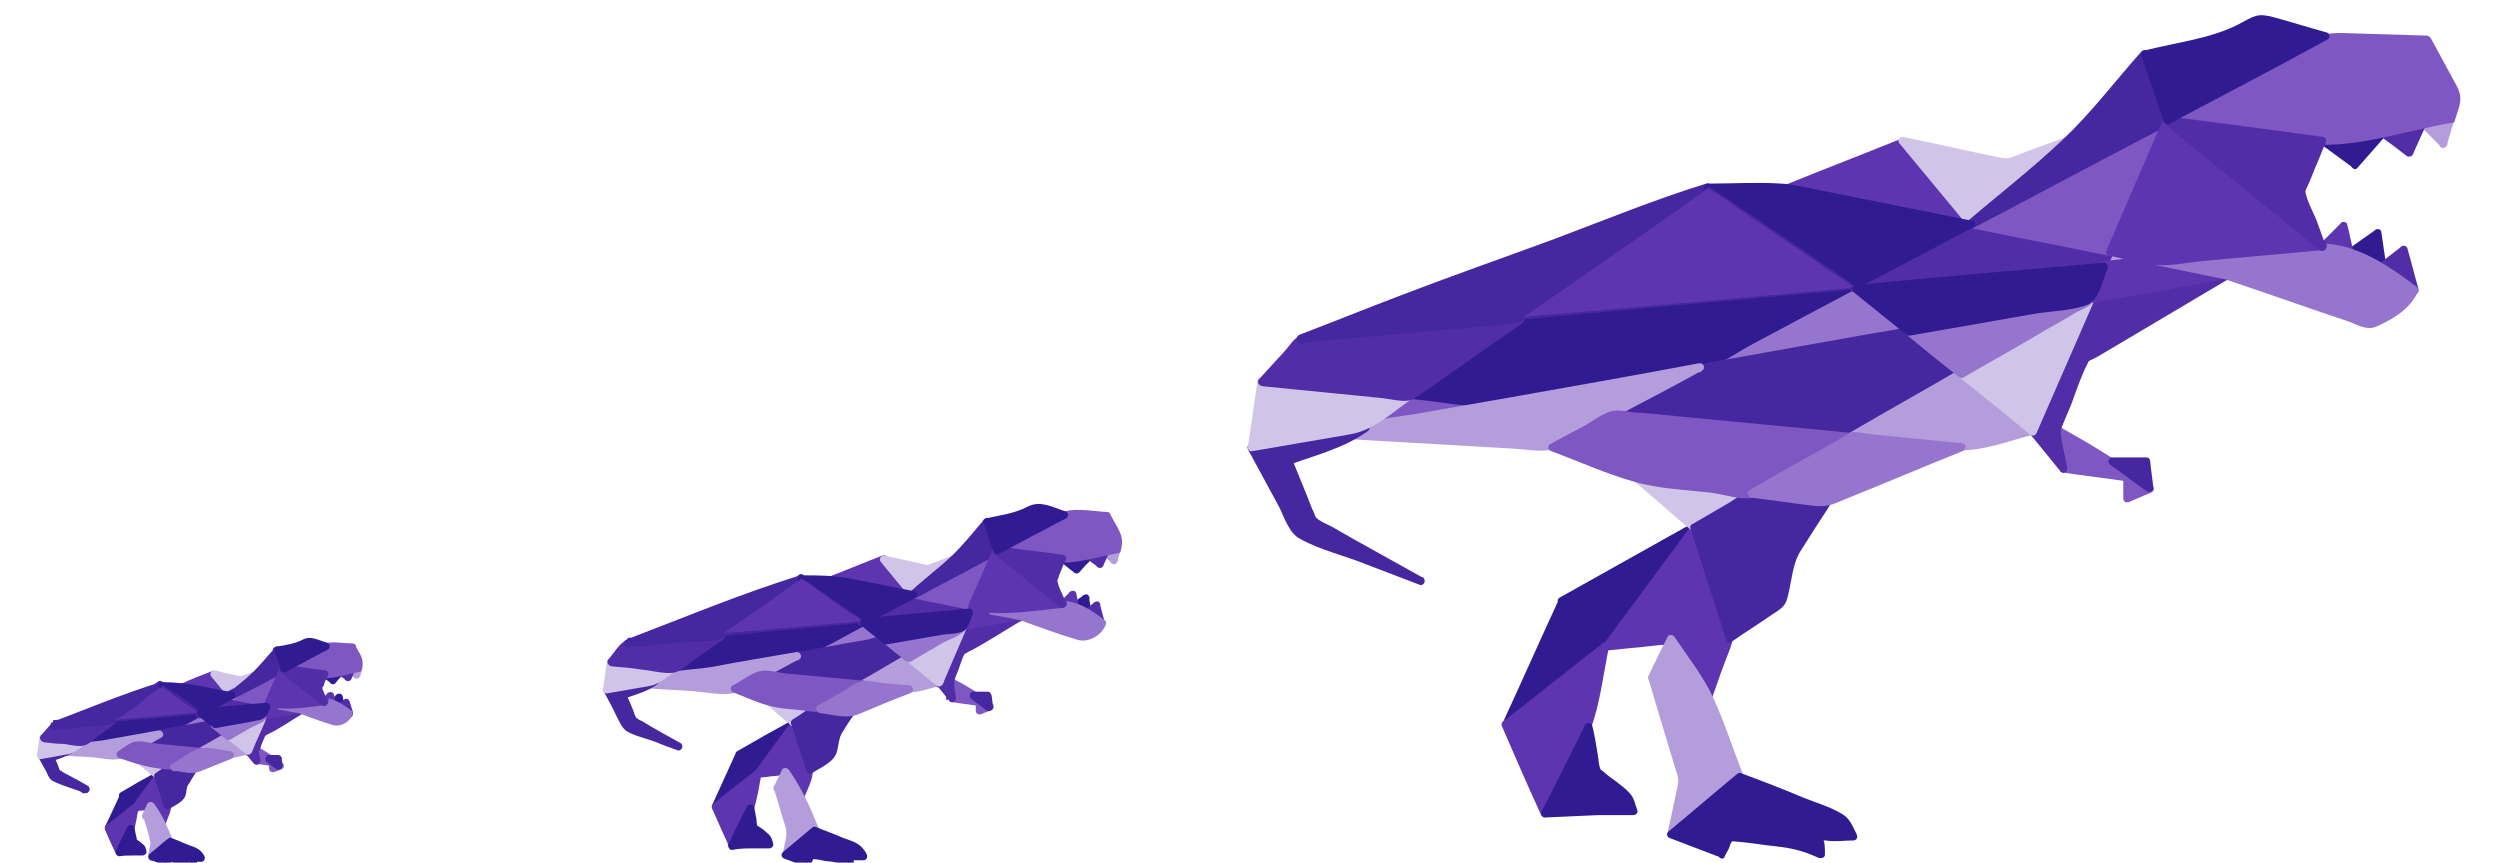 <?xml version="1.0" encoding="utf-8"?>
<!-- Generator: Adobe Illustrator 21.0.2, SVG Export Plug-In . SVG Version: 6.00 Build 0)  -->
<svg version="1.1" id="Layer_1" xmlns="http://www.w3.org/2000/svg" xmlns:xlink="http://www.w3.org/1999/xlink" x="0px" y="0px"
	 viewBox="0 0 315.9 109" style="enable-background:new 0 0 315.9 109;" xml:space="preserve">
<style type="text/css">
	.st0{fill:#5E35B1;}
	.st1{fill:#7E57C2;}
	.st2{fill:#B39DDB;}
	.st3{fill:#311B92;}
	.st4{fill:#9575CD;}
	.st5{fill:#4527A0;}
	.st6{fill:#512DA8;}
	.st7{fill:#D1C4E9;}
</style>
<g>
	<g>
		<polygon class="st0" points="225.6,23.7 249.2,28.4 240.4,17.8 		"/>
		<g>
			<path class="st0" d="M225.5,24.2c7.9,1.6,15.7,3.2,23.6,4.8c0.5,0.1,0.8-0.4,0.5-0.8c-2.9-3.5-5.9-7.1-8.8-10.6
				c-0.1-0.1-0.3-0.2-0.5-0.1c-4.9,2-9.9,3.9-14.8,5.9c-0.6,0.2-0.3,1.2,0.3,1c4.8-1.9,9.6-4.1,14.6-5.8c0.5-0.2-0.5-0.4-0.1-0.1
				c0.3,0.3,0.6,0.7,0.8,1c1,1.2,2,2.4,3,3.6c1.6,2,3.3,3.9,4.9,5.9c0.2-0.3,0.3-0.6,0.5-0.8c-7.9-1.6-15.7-3.2-23.6-4.8
				C225.1,23.1,224.8,24,225.5,24.2z"/>
		</g>
	</g>
	<g>
		<polygon class="st1" points="172.2,54 189.3,51 178.1,50 		"/>
		<g>
			<path class="st1" d="M172.3,54.5c5.7-1,11.4-2,17.1-3c0.6-0.1,0.4-0.9-0.1-1c-3.5-0.3-7.1-1-10.6-1c-1.1,0-1.4,0.3-2.3,1
				c-1.5,1-3,2.1-4.5,3.1c-0.5,0.4,0,1.2,0.5,0.9c1.4-0.9,2.7-1.9,4.1-2.8c1.3-0.9,1.3-1.2,2.6-1.1c3.4,0.3,6.8,0.6,10.2,1
				c0-0.3-0.1-0.7-0.1-1c-5.7,1-11.4,2-17.1,3C171.4,53.7,171.7,54.6,172.3,54.5z"/>
		</g>
	</g>
	<g>
		<polygon class="st2" points="272.5,33.1 266.6,31.9 265.8,33.7 		"/>
		<g>
			<path class="st2" d="M272.6,32.6c-2-0.4-3.9-0.8-5.9-1.2c-0.2,0-0.5,0-0.6,0.2c-0.3,0.6-0.5,1.2-0.8,1.8c-0.1,0.3,0,0.8,0.4,0.8
				c2.2-0.2,4.4-0.4,6.7-0.6c0.6-0.1,0.6-1.1,0-1c-2.2,0.2-4.4,0.4-6.7,0.6c0.1,0.3,0.3,0.5,0.4,0.8c0.3-0.6,0.5-1.2,0.8-1.8
				c-0.2,0.1-0.4,0.2-0.6,0.2c2,0.4,3.9,0.8,5.9,1.2C273,33.7,273.3,32.7,272.6,32.6z"/>
		</g>
	</g>
	<g>
		<polygon class="st3" points="197.4,76 190.3,91.6 202.9,81.7 214,66.7 		"/>
		<g>
			<path class="st3" d="M197,75.7c-2.4,5.2-4.7,10.4-7.1,15.6c-0.2,0.5,0.3,1,0.8,0.6c2.4-1.9,4.8-3.8,7.2-5.7
				c1.8-1.4,4-2.8,5.5-4.5c4-4.6,7.4-9.9,11-14.8c0.3-0.4-0.3-0.9-0.7-0.7c-5.5,3.1-11.1,6.2-16.6,9.3c-0.6,0.3-0.1,1.2,0.5,0.9
				c5.5-3.1,11.1-6.2,16.6-9.3c-0.2-0.2-0.5-0.5-0.7-0.7c-3.6,4.9-6.9,10.2-10.9,14.7c-1.3,1.4-3.9,3.1-5.6,4.5
				c-2.4,1.9-4.7,3.7-7.1,5.6c0.3,0.2,0.5,0.4,0.8,0.6c2.4-5.2,4.7-10.4,7.1-15.6C198.1,75.6,197.3,75.1,197,75.7z"/>
		</g>
	</g>
	<g>
		<polygon class="st0" points="202.9,81.7 211.2,80.8 215.9,87.9 218.5,80.6 214,66.7 		"/>
		<g>
			<path class="st0" d="M202.9,82.2c1.4-0.1,2.8-0.3,4.2-0.4c0.9-0.1,1.8-0.2,2.7-0.3c0.2,0,1.7,0,1.3-0.3c-0.4-0.2,0.5,0.9,0.6,1.1
				c0.5,0.8,1,1.5,1.5,2.3c0.8,1.2,1.6,2.4,2.3,3.5c0.2,0.4,0.8,0.3,0.9-0.1c0.7-2,1.4-4,2.2-6c0.5-1.4,0.4-1.7,0-3.2
				c-1.3-4.1-2.6-8.3-3.9-12.4c-0.1-0.4-0.7-0.5-0.9-0.1c-3.7,5-7.4,10-11.1,15c-0.4,0.5,0.5,1,0.9,0.5c3.7-5,7.4-10,11.1-15
				c-0.3,0-0.6-0.1-0.9-0.1c1.3,4,2.5,7.9,3.8,11.9c0.2,0.6,0.6,1.3,0.6,1.9c0,0.4,0-0.3,0,0.1c0,0.4-0.3,0.8-0.4,1.1
				c-0.7,2-1.4,4-2.2,6c0.3,0,0.6-0.1,0.9-0.1c-1.6-2.4-3.1-4.7-4.7-7.1c-0.1-0.1-0.3-0.3-0.4-0.2c-2.8,0.3-5.5,0.5-8.3,0.8
				C202.3,81.2,202.3,82.2,202.9,82.2z"/>
		</g>
	</g>
	<g>
		<polygon class="st4" points="234.6,36.5 234.3,36.3 234.3,36.2 233.7,36.5 214.9,46.5 241.3,41.9 		"/>
		<g>
			<path class="st4" d="M234.9,36.1c-0.1-0.1-0.2-0.2-0.4-0.3c-0.1-0.1-0.4-0.1-0.5,0c-6.5,3.4-13,6.9-19.4,10.3
				c-0.5,0.3-0.1,1,0.4,0.9c8.8-1.5,17.6-3.1,26.4-4.6c0.4-0.1,0.5-0.6,0.2-0.8C239.4,39.7,237.2,37.9,234.9,36.1
				c-0.5-0.4-1.2,0.3-0.7,0.7c2.2,1.8,4.5,3.6,6.7,5.4c0.1-0.3,0.1-0.6,0.2-0.8c-8.8,1.5-17.6,3.1-26.4,4.6c0.1,0.3,0.3,0.6,0.4,0.9
				c3.4-1.8,6.7-3.6,10.1-5.3c2.1-1.1,4.3-2.3,6.4-3.4c0.6-0.3,1.3-0.6,1.9-1c0.4-0.3,0.7-0.4,0.7-0.4
				C234.7,37.2,235.4,36.5,234.9,36.1z"/>
		</g>
	</g>
	<g>
		<polygon class="st3" points="233.7,36.5 192,40.3 178.1,50 189.3,51 214.9,46.5 		"/>
		<g>
			<path class="st3" d="M233.7,36c-8.1,0.7-16.2,1.5-24.3,2.2c-4.8,0.4-9.5,0.9-14.3,1.3c-2.4,0.2-3.2,0.3-5.2,1.6
				c-4,2.8-8.1,5.6-12.1,8.4c-0.4,0.3-0.2,0.9,0.3,0.9c3.7,0.3,7.7,1.2,11.4,1c3.6-0.2,7.3-1.3,10.8-1.9c4.6-0.8,9.4-1.5,14-2.5
				c2.6-0.5,5-2.4,7.3-3.6c4.1-2.2,8.3-4.4,12.4-6.6c0.6-0.3,0.1-1.2-0.5-0.9c-3.4,1.8-6.7,3.6-10.1,5.3c-2.7,1.4-6.3,3.9-8.9,4.6
				c-3.8,1.1-8.1,1.4-12.1,2.1c-4.2,0.7-8.6,1.9-12.9,2.3c-3.3,0.3-7.9-0.7-11.5-1c0.1,0.3,0.2,0.6,0.3,0.9c3.5-2.4,7-4.9,10.5-7.3
				c0.8-0.6,1.6-1.1,2.4-1.7c0.2-0.1,1.3-0.8,0.8-0.7c0.7-0.2,1.8-0.2,2.5-0.2c9.9-0.9,19.8-1.8,29.6-2.7c3.2-0.3,6.3-0.6,9.5-0.9
				C234.4,37,234.4,36,233.7,36z"/>
		</g>
	</g>
	<g>
		<polygon class="st2" points="308.7,18.2 309.7,15 306.1,15.6 		"/>
		<g>
			<path class="st2" d="M309.2,18.3c0.3-1.1,0.6-2.2,1-3.2c0.1-0.4-0.3-0.7-0.6-0.6c-1.2,0.2-2.4,0.4-3.6,0.6
				c-0.4,0.1-0.5,0.6-0.2,0.8c0.9,0.9,1.8,1.8,2.6,2.6c0.5,0.5,1.2-0.3,0.7-0.7c-0.9-0.9-1.8-1.8-2.6-2.6c-0.1,0.3-0.1,0.6-0.2,0.8
				c1.2-0.2,2.4-0.4,3.6-0.6c-0.2-0.2-0.4-0.4-0.6-0.6c-0.3,1.1-0.6,2.2-1,3.2C308,18.7,309,19,309.2,18.3z"/>
		</g>
	</g>
	<g>
		<polygon class="st5" points="214.9,46.5 203.8,52.4 234,55.2 247.8,47.2 241.3,41.9 		"/>
		<g>
			<path class="st5" d="M214.6,46.1c-3.7,1.9-7.4,3.9-11,5.8c-0.5,0.3-0.2,0.9,0.3,0.9c6.7,0.6,13.3,1.2,20,1.9
				c3.1,0.3,6.4,0.8,9.5,0.9c1.8,0,3.5-1.5,5-2.3c3.3-1.9,6.6-3.8,9.8-5.7c0.3-0.1,0.4-0.6,0.1-0.8c-1.2-1-2.4-2-3.7-3
				c-0.8-0.6-2.1-2.2-3.1-2.5c-0.5-0.1-1.3,0.2-1.8,0.3c-1.5,0.3-3.1,0.5-4.6,0.8c-6.7,1.2-13.5,2.4-20.2,3.6
				c-0.6,0.1-0.4,1.1,0.3,1c6.4-1.1,12.8-2.2,19.1-3.4c2.2-0.4,5-1.4,7.2-1.3c-0.7,0-0.1,0.2,0.5,0.6c0.7,0.5,1.3,1.1,2,1.6
				c1.2,1,2.4,2,3.7,3c0-0.3,0.1-0.5,0.1-0.8c-2.7,1.5-5.3,3.1-8,4.6c-1.6,0.9-3.2,1.8-4.8,2.7c-0.3,0.2-0.7,0.5-1,0.6
				c0.1,0,0.2-0.1-0.2-0.1c-2.8,0.1-5.8-0.5-8.6-0.8c-4.3-0.4-8.7-0.8-13-1.2c-2.7-0.3-5.4-0.5-8.1-0.8c0.1,0.3,0.2,0.6,0.3,0.9
				c3.7-1.9,7.4-3.9,11-5.8C215.7,46.7,215.2,45.8,214.6,46.1z"/>
		</g>
	</g>
	<g>
		<polygon class="st6" points="234.3,36.2 234.3,36.3 234.6,36.5 265.8,33.7 266.6,31.9 249.1,28.4 		"/>
		<g>
			<path class="st6" d="M234,36.7c1,0.7,3,0.1,4.1,0c3.6-0.3,7.2-0.6,10.8-1c5.6-0.5,11.2-1,16.9-1.5c0.2,0,0.4-0.1,0.4-0.2
				c0.3-0.6,0.5-1.2,0.8-1.8c0.1-0.3,0.1-0.7-0.3-0.7c-2.9-0.6-5.8-1.2-8.8-1.8c-2-0.4-4-0.8-6-1.2c-0.8-0.2-1.9-0.6-2.7-0.5
				c-0.7,0.1-1.3,0.5-1.9,0.8c-1.8,0.9-3.5,1.9-5.3,2.8c-2.7,1.4-5.4,2.8-8.1,4.3c-0.6,0.3-0.1,1.2,0.5,0.9c2.5-1.3,5.1-2.7,7.6-4
				c1.7-0.9,3.4-1.8,5.1-2.7c0.5-0.3,1.1-0.5,1.6-0.8c0.4-0.2,0.6-0.2,0.2-0.2c1-0.1,2.3,0.5,3.2,0.6c2,0.4,4,0.8,5.9,1.2
				c2.8,0.6,5.5,1.1,8.3,1.7c-0.1-0.2-0.2-0.5-0.3-0.7c-0.2,0.4-1,1.9-0.4,1.5c-0.1,0.1-0.5,0.1-0.6,0.1c-1.1,0-2.2,0.2-3.3,0.3
				c-3.7,0.3-7.5,0.7-11.2,1c-3.8,0.3-7.7,0.7-11.5,1c-1.2,0.1-2.4,0.2-3.6,0.3c-0.3,0-0.5,0.1-0.8,0.1c-0.3,0,0.3,0.2-0.2-0.1
				C234,35.4,233.5,36.3,234,36.7z"/>
		</g>
	</g>
	<g>
		<polygon class="st3" points="300.4,29.6 296.9,32 301,33.6 		"/>
		<g>
			<path class="st3" d="M300.1,29.1c-1.1,0.8-2.3,1.6-3.4,2.4c-0.4,0.3-0.3,0.8,0.1,0.9c1.4,0.5,2.7,1.1,4.1,1.6
				c0.4,0.2,0.7-0.3,0.6-0.6c-0.2-1.4-0.4-2.7-0.6-4.1c-0.1-0.6-1.1-0.4-1,0.3c0.2,1.4,0.4,2.7,0.6,4.1c0.2-0.2,0.4-0.4,0.6-0.6
				c-1.4-0.5-2.7-1.1-4.1-1.6c0,0.3,0.1,0.6,0.1,0.9c1.1-0.8,2.3-1.6,3.4-2.4C301.2,29.6,300.7,28.8,300.1,29.1z"/>
		</g>
	</g>
	<g>
		<polygon class="st0" points="296.1,28.5 293.5,31.2 296.9,32 		"/>
		<g>
			<path class="st0" d="M295.8,28.2c-0.9,0.9-1.8,1.8-2.6,2.6c-0.3,0.3-0.1,0.7,0.2,0.8c1.1,0.3,2.3,0.5,3.4,0.8
				c0.4,0.1,0.7-0.2,0.6-0.6c-0.3-1.1-0.5-2.3-0.8-3.4c-0.1-0.6-1.1-0.4-1,0.3c0.3,1.1,0.5,2.3,0.8,3.4c0.2-0.2,0.4-0.4,0.6-0.6
				c-1.1-0.3-2.3-0.5-3.4-0.8c0.1,0.3,0.1,0.6,0.2,0.8c0.9-0.9,1.8-1.8,2.6-2.6C296.9,28.4,296.2,27.7,295.8,28.2z"/>
		</g>
	</g>
	<g>
		<polygon class="st3" points="297.6,20.8 301.2,16.8 293.5,17.8 		"/>
		<g>
			<path class="st3" d="M297.9,21.2c1.2-1.4,2.4-2.7,3.6-4.1c0.3-0.3,0.1-0.9-0.4-0.9c-2.6,0.3-5.1,0.7-7.7,1
				c-0.5,0.1-0.7,0.6-0.3,0.9c1.4,1,2.7,2,4.1,3c0.5,0.4,1-0.5,0.5-0.9c-1.4-1-2.7-2-4.1-3c-0.1,0.3-0.2,0.6-0.3,0.9
				c2.6-0.3,5.1-0.7,7.7-1c-0.1-0.3-0.2-0.6-0.4-0.9c-1.2,1.4-2.4,2.7-3.6,4.1C296.8,21,297.5,21.7,297.9,21.2z"/>
		</g>
	</g>
	<g>
		<polygon class="st6" points="303.6,31.6 301,33.6 305.1,36.7 		"/>
		<g>
			<path class="st6" d="M303.4,31.2c-0.9,0.7-1.8,1.4-2.6,2c-0.3,0.2-0.3,0.6,0,0.9c1.4,1,2.7,2,4.1,3c0.4,0.3,0.8-0.2,0.7-0.6
				c-0.5-1.7-0.9-3.4-1.4-5.1c-0.2-0.6-1.1-0.4-1,0.3c0.5,1.7,0.9,3.4,1.4,5.1c0.2-0.2,0.5-0.4,0.7-0.6c-1.4-1-2.7-2-4.1-3
				c0,0.3,0,0.6,0,0.9c0.9-0.7,1.8-1.4,2.6-2C304.4,31.6,303.9,30.8,303.4,31.2z"/>
		</g>
	</g>
	<g>
		<polygon class="st0" points="195.2,102.7 200.7,91.8 202.9,81.7 190.3,91.6 		"/>
		<g>
			<path class="st0" d="M195.6,103c1.8-3.6,4-7.1,5.4-10.9c1.2-3.2,1.6-7,2.3-10.3c0.1-0.5-0.5-0.8-0.8-0.5
				c-4.2,3.3-8.4,6.6-12.6,9.9c-0.2,0.1-0.2,0.4-0.1,0.6c1.6,3.7,3.2,7.4,4.9,11.1c0.3,0.6,1.1,0.1,0.9-0.5c-1-2.2-1.9-4.5-2.9-6.7
				c-0.5-1.2-0.9-2.8-1.7-3.9c-0.5-0.7,0.1-0.4-0.3,0c0.2-0.2,0.4-0.4,0.6-0.5c2.4-1.4,4.6-3.7,6.8-5.4c1.7-1.4,3.4-2.7,5.1-4.1
				c-0.3-0.2-0.6-0.3-0.8-0.5c-0.7,3.3-1.2,7.4-2.3,10.2c-1.4,3.7-3.6,7.2-5.4,10.7C194.5,103.1,195.3,103.6,195.6,103z"/>
		</g>
	</g>
	<g>
		<polygon class="st6" points="304.4,19.2 306.1,15.6 301.2,16.8 		"/>
		<g>
			<path class="st6" d="M304.9,19.5c0.5-1.2,1.1-2.4,1.6-3.6c0.2-0.4-0.1-0.8-0.6-0.7c-1.6,0.4-3.2,0.8-4.9,1.2
				c-0.5,0.1-0.4,0.7-0.1,0.9c1.1,0.8,2.2,1.6,3.2,2.4c0.5,0.4,1-0.5,0.5-0.9c-1.1-0.8-2.2-1.6-3.2-2.4c0,0.3-0.1,0.6-0.1,0.9
				c1.6-0.4,3.2-0.8,4.9-1.2c-0.2-0.2-0.4-0.5-0.6-0.7c-0.5,1.2-1.1,2.4-1.6,3.6C303.8,19.6,304.6,20.1,304.9,19.5z"/>
		</g>
	</g>
	<g>
		<polygon class="st3" points="201.9,102.5 206.3,102.5 205.7,100.7 201.7,97.5 200.7,91.8 195.2,102.7 		"/>
		<g>
			<path class="st3" d="M201.9,103c1.5,0,3,0,4.5,0c0.3,0,0.6-0.3,0.5-0.6c-0.3-0.8-0.4-1.6-1-2.2c-0.9-1-2.3-1.8-3.3-2.7
				c-0.5-0.4-0.3-0.2-0.4-0.4c-0.2-0.5-0.2-1.2-0.3-1.7c-0.2-1.2-0.4-2.5-0.7-3.7c-0.1-0.4-0.7-0.5-0.9-0.1
				c-1.8,3.6-3.6,7.3-5.5,10.9c-0.2,0.3,0,0.8,0.4,0.8C197.4,103.2,199.7,103.1,201.9,103c0.6,0,0.6-1,0-1c-2.2,0.1-4.5,0.1-6.7,0.2
				c0.1,0.3,0.3,0.5,0.4,0.8c1.8-3.6,3.6-7.3,5.5-10.9c-0.3,0-0.6-0.1-0.9-0.1c0.2,1.2,0.4,2.3,0.6,3.5c0.1,0.7,0.1,1.8,0.6,2.5
				c0.6,0.9,2.1,1.7,3,2.4c1.1,0.9,1.1,1,1.5,2.4c0.2-0.2,0.3-0.4,0.5-0.6c-1.5,0-3,0-4.5,0C201.2,102,201.2,103,201.9,103z"/>
		</g>
	</g>
	<g>
		<polygon class="st2" points="208.8,85.7 212.6,98.7 211.2,105.6 219.9,98.3 215.9,87.9 211.2,80.8 		"/>
		<g>
			<path class="st2" d="M208.3,85.8c1.1,3.7,2.2,7.4,3.3,11c0.5,1.6,0.6,1.6,0.3,2.9c-0.4,1.9-0.8,3.8-1.2,5.6
				c-0.1,0.5,0.5,0.8,0.8,0.5c2.9-2.4,5.8-4.9,8.7-7.3c0.1-0.1,0.2-0.3,0.1-0.5c-1.3-3.3-2.4-6.8-3.9-10c-1.2-2.6-3.2-5.1-4.8-7.5
				c-0.2-0.3-0.7-0.4-0.9,0c-0.8,1.6-1.6,3.2-2.4,4.9c-0.3,0.6,0.6,1.1,0.9,0.5c0.8-1.6,1.6-3.2,2.4-4.9c-0.3,0-0.6,0-0.9,0
				c1.5,2.3,3.2,4.5,4.5,6.8c1.1,2,2,5,2.9,7.3c0.3,0.8,1.2,2.2,1.2,3.1c0-0.7,0-0.3-0.5,0.1c-0.5,0.4-1,0.9-1.5,1.3
				c-2.2,1.8-4.3,3.6-6.5,5.4c0.3,0.2,0.6,0.3,0.8,0.5c0.6-2.8,1.8-5.8,1-8.6c-1.1-3.8-2.3-7.7-3.4-11.5
				C209.1,85,208.1,85.2,208.3,85.8z"/>
		</g>
	</g>
	<g>
		<polygon class="st1" points="268.8,60.4 268.8,63 271.6,61.8 266.9,58.3 260,54.4 260.8,59.3 		"/>
		<g>
			<path class="st1" d="M268.3,60.4c0,0.9,0,1.8,0,2.6c0,0.4,0.4,0.6,0.8,0.4c0.9-0.4,1.9-0.8,2.8-1.2c0.4-0.2,0.3-0.7,0-0.9
				c-3.8-2.8-7.6-5.1-11.7-7.4c-0.4-0.2-0.8,0.1-0.7,0.6c0.3,1.6,0.5,3.2,0.8,4.9c0,0.2,0.2,0.3,0.3,0.3c2.7,0.4,5.3,0.7,8,1.1
				c0.6,0.1,0.9-0.9,0.3-1c-2.3-0.3-4.7-0.6-7-1c-0.3,0-0.7,0-1-0.1c0.6,0.3,0.2-0.1,0.1-0.8c-0.2-1.2-0.4-2.5-0.6-3.7
				c-0.2,0.2-0.5,0.4-0.7,0.6c4.1,2.3,7.9,4.6,11.7,7.4c0-0.3,0-0.6,0-0.9c-0.9,0.4-1.9,0.8-2.8,1.2c0.3,0.1,0.5,0.3,0.8,0.4
				c0-0.9,0-1.8,0-2.6C269.3,59.7,268.3,59.7,268.3,60.4z"/>
		</g>
	</g>
	<g>
		<polygon class="st5" points="271.2,58.3 266.9,58.3 271.6,61.8 		"/>
		<g>
			<path class="st5" d="M271.2,57.8c-1.4,0-2.8,0-4.3,0c-0.5,0-0.6,0.7-0.3,0.9c1.6,1.1,3.1,2.3,4.7,3.4c0.3,0.2,0.8-0.1,0.8-0.4
				c-0.1-1.1-0.3-2.3-0.4-3.4c-0.1-0.6-1.1-0.6-1,0c0.1,1.1,0.3,2.3,0.4,3.4c0.3-0.1,0.5-0.3,0.8-0.4c-1.6-1.1-3.1-2.3-4.7-3.4
				c-0.1,0.3-0.2,0.6-0.3,0.9c1.4,0,2.8,0,4.3,0C271.8,58.8,271.9,57.8,271.2,57.8z"/>
		</g>
	</g>
	<g>
		<polygon class="st3" points="217.5,108 218.5,105.8 227.4,106.8 230.1,108 229.9,105.8 234.1,105.8 232.9,103.5 227.6,101.3
			219.9,98.3 211.2,105.6 		"/>
		<g>
			<path class="st3" d="M217.9,108.3c0.2-0.5,0.6-1,0.7-1.5c0.1-0.4,0.6-0.7-0.1-0.5c0.1,0,0.3,0,0.4,0c1.4,0.1,2.9,0.3,4.3,0.5
				c2.8,0.3,4.2,0.5,6.6,1.6c0.3,0.1,0.8,0,0.8-0.4c0-0.4,0-1.2-0.1-1.6c-0.3-0.7,0.2-0.3-0.5-0.2c0.2,0,0.5,0,0.7,0
				c1.1,0.2,2.4,0,3.5,0c0.4,0,0.6-0.4,0.4-0.8c-0.6-1.2-0.9-2.1-2.1-2.7c-1.4-0.8-3.1-1.3-4.6-1.9c-2.6-1.1-5.2-2.1-7.9-3.1
				c-0.2-0.1-0.4,0-0.5,0.1c-2.9,2.4-5.8,4.9-8.7,7.3c-0.3,0.3-0.1,0.7,0.2,0.8c2.1,0.8,4.2,1.6,6.3,2.4c0.6,0.2,0.9-0.7,0.3-1
				c-2.1-0.8-4.2-1.6-6.3-2.4c0.1,0.3,0.1,0.6,0.2,0.8c1.9-1.6,3.8-3.2,5.6-4.7c0.9-0.8,1.8-1.6,2.8-2.3c0.6-0.4-0.1-0.1,0-0.1
				c0.5,0.1,1,0.4,1.5,0.6c2.2,0.9,4.5,1.8,6.6,2.6c1.3,0.5,2.7,1,3.9,1.7c0.9,0.5,1.1,1.2,1.7,2.3c0.1-0.3,0.3-0.5,0.4-0.8
				c-1.4,0-2.8,0-4.3,0c-0.3,0-0.5,0.2-0.5,0.5c0.1,0.7,0.1,1.5,0.2,2.2c0.3-0.1,0.5-0.3,0.8-0.4c-1.7-0.8-2.9-1.3-4.8-1.5
				c-2.3-0.3-4.7-0.5-7-0.8c-0.2,0-0.4,0.1-0.4,0.2c-0.3,0.7-0.7,1.5-1,2.2C216.8,108.3,217.7,108.8,217.9,108.3z"/>
		</g>
	</g>
	<g>
		<polygon class="st2" points="189.3,51 172.2,54 170.7,55.1 196,56.5 203.8,52.4 214.9,46.5 		"/>
		<g>
			<path class="st2" d="M189.2,50.5c-3.4,0.6-6.8,1.2-10.3,1.8c-3,0.5-6,0.6-8.5,2.3c-0.4,0.3-0.3,0.9,0.3,0.9
				c6.9,0.4,13.8,0.8,20.7,1.2c1.8,0.1,3.9,0.6,5.6-0.2c2.6-1.3,5.2-2.8,7.8-4.2c3.4-1.8,6.9-3.6,10.3-5.5c0.5-0.3,0.1-1-0.4-0.9
				C206.2,47.5,197.7,49,189.2,50.5c-0.6,0.1-0.4,1.1,0.3,1c8.5-1.5,17-3,25.5-4.5c-0.1-0.3-0.3-0.6-0.4-0.9
				c-5.5,2.9-10.9,5.8-16.4,8.7c-0.7,0.4-1.3,0.8-2.1,1.1c-0.6,0.2,0.1,0.1-0.4,0.1c-1.1,0.1-2.3-0.1-3.4-0.2
				c-4.2-0.2-8.4-0.5-12.6-0.7c-3-0.2-6-0.3-9-0.5c0.1,0.3,0.2,0.6,0.3,0.9c2.5-1.7,5.8-1.8,8.8-2.3c3.3-0.6,6.5-1.1,9.8-1.7
				C190.1,51.4,189.8,50.4,189.2,50.5z"/>
		</g>
	</g>
	<g>
		<polygon class="st6" points="256.7,54.4 260.8,59.3 260,54.4 263.5,45.3 281.4,34.7 264,37.8 		"/>
		<g>
			<path class="st6" d="M256.4,54.7c1.3,1.6,2.7,3.3,4,4.9c0.4,0.4,0.9-0.1,0.8-0.5c-0.2-1.5-0.8-3.2-0.8-4.7c0-0.3,1.1-2.7,1.4-3.5
				c0.6-1.7,1.2-3.4,2-5c0.3-0.6-0.1-0.1,0.1-0.2c0.3-0.3,0.8-0.4,1.1-0.6c5.6-3.3,11.1-6.6,16.7-9.9c0.5-0.3,0.2-1-0.4-0.9
				c-3.1,0.5-6.1,1.1-9.2,1.6c-2,0.4-4,0.7-6,1.1c-0.6,0.1-1.9,0.1-2.4,0.5c-0.5,0.4-0.8,1.9-1.1,2.4c-0.8,1.9-1.7,3.8-2.5,5.7
				c-1.2,2.8-2.5,5.7-3.7,8.5c-0.3,0.6,0.6,1.1,0.9,0.5c1.2-2.7,2.4-5.4,3.5-8.1c0.8-1.9,1.7-3.8,2.5-5.7c0.3-0.8,0.7-2.2,1.2-2.8
				c-0.4,0.4,0.1,0.1,0.5,0.1c0.6,0,1.2-0.2,1.7-0.3c2.1-0.4,4.1-0.7,6.2-1.1c2.9-0.5,5.8-1,8.7-1.5c-0.1-0.3-0.3-0.6-0.4-0.9
				c-5.7,3.4-11.9,6.5-17.4,10.3c-1.8,1.3-2.4,4.7-3.1,6.7c-0.4,1-1.1,2.2-1.2,3.3c-0.1,1.5,0.5,3.4,0.8,4.8
				c0.3-0.2,0.6-0.3,0.8-0.5c-1.3-1.6-2.7-3.3-4-4.9C256.7,53.5,256,54.2,256.4,54.7z"/>
		</g>
	</g>
	<g>
		<polygon class="st2" points="234,55.2 247.9,56.5 248,56.5 252.8,55.5 256.8,54.5 247.8,47.2 		"/>
		<g>
			<path class="st2" d="M234,55.7c4.4,0.4,8.7,0.9,13.1,1.2c3.2,0.2,6.8-1.2,9.9-2c0.3-0.1,0.5-0.6,0.2-0.8c-3-2.4-6-4.8-9-7.3
				c-0.2-0.1-0.4-0.2-0.6-0.1c-4.6,2.7-9.3,5.3-13.9,8c-0.6,0.3-0.1,1.2,0.5,0.9c4.3-2.5,8.9-4.7,13-7.5c0.2-0.2,0.5-0.3,0.8-0.4
				c0,0-0.6-0.4-0.2,0.1c0.8,0.9,2,1.6,2.9,2.4c1.9,1.6,3.9,3.1,5.8,4.7c0.1-0.3,0.1-0.6,0.2-0.8c-3.1,0.8-6.7,2.2-9.9,1.9
				c-4.3-0.4-8.5-0.8-12.8-1.2C233.3,54.7,233.3,55.7,234,55.7z"/>
		</g>
	</g>
	<g>
		<polygon class="st7" points="247.8,47.2 256.8,54.5 264,37.9 		"/>
		<g>
			<path class="st7" d="M247.5,47.6c3,2.4,6,4.8,9,7.3c0.2,0.2,0.6,0.2,0.8-0.1c2.4-5.5,4.8-11,7.2-16.5c0.2-0.4-0.2-1-0.7-0.7
				c-5.4,3.1-10.8,6.2-16.1,9.3c-0.6,0.3-0.1,1.2,0.5,0.9c5.4-3.1,10.8-6.2,16.1-9.3c-0.2-0.2-0.5-0.5-0.7-0.7
				c-2.4,5.5-4.8,11-7.2,16.5c0.3,0,0.5-0.1,0.8-0.1c-3-2.4-6-4.8-9-7.3C247.7,46.5,247,47.2,247.5,47.6z"/>
		</g>
	</g>
	<g>
		<polygon class="st1" points="266.6,31.9 273.8,15.3 249.1,28.4 		"/>
		<g>
			<path class="st1" d="M267,32.1c2.4-5.5,4.8-11.1,7.2-16.6c0.2-0.4-0.2-0.9-0.7-0.7c-8.2,4.4-16.5,8.7-24.7,13.1
				c-0.4,0.2-0.3,0.8,0.1,0.9c5.8,1.2,11.7,2.3,17.5,3.5c0.6,0.1,0.9-0.8,0.3-1c-5.8-1.2-11.7-2.3-17.5-3.5c0,0.3,0.1,0.6,0.1,0.9
				c8.2-4.4,16.5-8.7,24.7-13.1c-0.2-0.2-0.5-0.5-0.7-0.7c-2.4,5.5-4.8,11.1-7.2,16.6C265.9,32.2,266.8,32.7,267,32.1z"/>
		</g>
	</g>
	<g>
		<polygon class="st7" points="207,60.6 214,66.7 221.4,62.4 		"/>
		<g>
			<path class="st7" d="M206.6,60.9c2.4,2,4.7,4.1,7.1,6.1c0.2,0.1,0.4,0.2,0.6,0.1c2.5-1.4,4.9-2.8,7.4-4.2
				c0.5-0.3,0.2-0.9-0.3-0.9c-4.8-0.6-9.6-1.2-14.4-1.9c-0.6-0.1-0.6,0.9,0,1c4.8,0.6,9.6,1.2,14.4,1.9c-0.1-0.3-0.2-0.6-0.3-0.9
				c-1.4,0.8-2.7,1.6-4.1,2.4c-0.8,0.4-1.5,0.9-2.3,1.3c-0.3,0.2-0.6,0.3-0.9,0.5c-0.3,0.2,0.7,0.3,0.4,0.1
				c-1.3-0.7-2.5-2.1-3.6-3.1c-1.1-1-2.2-1.9-3.4-2.9C206.8,59.8,206.1,60.5,206.6,60.9z"/>
		</g>
	</g>
	<g>
		<polygon class="st5" points="214,66.7 218.5,80.6 225.2,76.2 226.4,70.3 230.7,63.6 221.4,62.4 		"/>
		<g>
			<path class="st5" d="M213.6,66.8c1.5,4.7,3,9.3,4.5,14c0.1,0.3,0.5,0.5,0.7,0.3c1.7-1.2,3.5-2.3,5.2-3.5c1.6-1,1.7-1.2,2.1-3.1
				c0.4-1.8,0.5-3.5,1.5-5c1.2-1.9,2.4-3.8,3.6-5.6c0.2-0.4-0.1-0.7-0.4-0.8c-1.5-0.2-2.9-0.4-4.4-0.6c-1.4-0.2-3.4-0.8-4.9-0.6
				c-1.1,0.2-2.4,1.3-3.3,1.8c-1.4,0.8-2.9,1.7-4.3,2.5c-0.6,0.3-0.1,1.2,0.5,0.9c1.4-0.8,2.7-1.6,4.1-2.4c0.8-0.4,1.5-0.9,2.3-1.3
				c0.4-0.2,1.1-0.5,0.9-0.5c1.4-0.2,3.3,0.4,4.7,0.6c1.5,0.2,2.9,0.4,4.4,0.6c-0.1-0.3-0.3-0.5-0.4-0.8c-1.1,1.8-2.3,3.5-3.4,5.3
				c-0.9,1.4-1.1,2.5-1.5,4.2c-0.2,0.9-0.2,2.1-0.6,3c-0.1,0.2,0.3-0.3-0.2,0.1c-0.3,0.3-0.7,0.5-1.1,0.7c-1.7,1.2-3.5,2.3-5.2,3.5
				c0.2,0.1,0.5,0.2,0.7,0.3c-1.5-4.7-3-9.3-4.5-14C214.3,65.9,213.4,66.2,213.6,66.8z"/>
		</g>
	</g>
	<g>
		<polygon class="st1" points="306.7,5 293.9,4.6 274,15.2 293.5,17.8 301.2,16.8 306.1,15.6 309.7,15 310.5,12.1 		"/>
		<g>
			<path class="st1" d="M306.7,4.5c-3.3-0.1-6.6-0.2-9.9-0.3c-2.4-0.1-3.1,0-5.2,1.1c-6,3.2-11.9,6.3-17.9,9.5
				c-0.5,0.3-0.2,0.9,0.3,0.9c2.9,0.4,5.9,0.8,8.8,1.2c3.4,0.5,7,1.3,10.5,1.4c5.5,0.1,11.2-1.9,16.6-2.8c0.2,0,0.3-0.2,0.3-0.3
				c0.6-2,1.1-2.7,0.2-4.4c-1.1-2-2.1-3.9-3.2-5.9c-0.3-0.6-1.2-0.1-0.9,0.5c0.8,1.4,1.5,2.8,2.3,4.2c0.4,0.8,0.9,1.5,1.2,2.3
				c0.4,0.7,0.3,0.2,0,1.2c-0.2,0.5-0.2,1.1-0.5,1.5c-0.2,0.4,0.5-0.1-0.2,0.1c-1,0.2-2,0.3-2.9,0.5c-1.5,0.3-3,0.8-4.5,1.1
				c-2.4,0.5-5.6,1.2-8.2,1.1c-2.9,0-6.1-0.8-9-1.2c-3.5-0.5-7-0.9-10.5-1.4c0.1,0.3,0.2,0.6,0.3,0.9c5.8-3.1,11.6-6.2,17.4-9.2
				c0.8-0.4,1.6-1.1,2.4-1.3c-0.4,0.1,0.4,0,0.6,0.1c0.7,0.1,1.4,0,2.1,0.1c3.3,0.1,6.6,0.2,9.9,0.3C307.3,5.6,307.3,4.6,306.7,4.5z
				"/>
		</g>
	</g>
	<g>
		<polygon class="st1" points="234,55.2 203.8,52.4 196,56.5 207,60.6 221.4,62.4 		"/>
		<g>
			<path class="st1" d="M234,54.7c-7.3-0.7-14.7-1.4-22-2.1c-1.9-0.2-3.8-0.4-5.6-0.5c-0.7-0.1-1.7-0.3-2.5-0.2
				c-1.2,0.2-2.5,1.2-3.5,1.8c-1.5,0.8-3,1.6-4.5,2.4c-0.4,0.2-0.3,0.8,0.1,0.9c3.5,1.3,7,2.9,10.6,3.9c3.1,0.9,6.7,1,9.9,1.4
				c1.4,0.2,3.5,0.9,5,0.6c0.9-0.1,1.8-0.9,2.6-1.4c3.4-2,6.8-3.9,10.3-5.9c0.6-0.3,0.1-1.2-0.5-0.9c-3.3,1.9-6.6,3.8-9.9,5.7
				c-0.7,0.4-1.3,0.8-2,1.2c-0.2,0.1-0.4,0.3-0.6,0.3c-0.2,0.1,0.4-0.1,0,0c-1.6,0.1-3.5-0.4-5.1-0.7c-3-0.4-7-0.5-9.6-1.4
				c-3.5-1.1-6.9-2.6-10.4-3.8c0,0.3,0.1,0.6,0.1,0.9c1.5-0.8,3-1.6,4.5-2.4c0.8-0.5,1.7-0.9,2.6-1.4c0.4-0.2,0.7-0.3,0.5-0.3
				c0.9-0.1,2.1,0.2,3,0.3c1.9,0.2,3.8,0.4,5.7,0.5c7.1,0.7,14.2,1.3,21.4,2C234.6,55.8,234.6,54.8,234,54.7z"/>
		</g>
	</g>
	<g>
		<polygon class="st0" points="265.8,33.7 264,37.9 281.3,34.8 272.5,33.1 		"/>
		<g>
			<path class="st0" d="M265.4,33.4c-0.6,1.4-1.2,2.8-1.8,4.2c-0.2,0.4,0.1,0.8,0.6,0.7c5.8-1,11.6-2,17.3-3.1c0.5-0.1,0.5-0.9,0-1
				c-2.8-0.6-5.7-1.4-8.6-1.7c-2.3-0.2-4.8,0.3-7.1,0.5c-0.6,0.1-0.6,1.1,0,1c2.2-0.2,5-0.8,7-0.5c2.8,0.3,5.6,1.1,8.4,1.7
				c0-0.3,0-0.6,0-1c-5.8,1-11.6,2-17.3,3.1c0.2,0.2,0.4,0.5,0.6,0.7c0.6-1.4,1.2-2.8,1.8-4.2C266.5,33.3,265.7,32.8,265.4,33.4z"/>
		</g>
	</g>
	<g>
		<polygon class="st4" points="281.3,34.8 299.6,41.1 304.4,38.1 305.1,36.7 301,33.6 296.9,32 293.5,31.2 272.5,33.1 		"/>
		<g>
			<path class="st4" d="M281.2,35.3c5.1,1.7,10.1,3.5,15.2,5.2c1.3,0.4,2.5,1.3,3.8,0.8c2.1-0.9,4.4-2.3,5.3-4.4
				c0.1-0.3,0.1-0.5-0.2-0.7c-3.8-2.9-8.3-5.9-13.3-5.4c-6.5,0.6-13,1.2-19.5,1.7c-0.5,0-0.7,0.9-0.1,1
				C275.3,34.1,278.3,34.7,281.2,35.3c0.6,0.1,0.9-0.8,0.3-1c-2.9-0.6-5.9-1.2-8.8-1.8c0,0.3-0.1,0.7-0.1,1
				c6.3-0.6,12.6-1.1,18.9-1.7c2.1-0.2,3.8,0.1,5.9,0.8c3,1,5,2.5,7.5,4.4c-0.1-0.2-0.1-0.5-0.2-0.7c-0.5,1.2-0.6,1.3-1.7,2
				c-1,0.6-2.3,1.8-3.4,2.1c-0.4,0.1,0.5,0,0,0c-0.3,0-0.6-0.2-0.9-0.3c-1.1-0.4-2.2-0.8-3.3-1.1c-4.6-1.6-9.2-3.2-13.9-4.8
				C280.9,34.1,280.6,35.1,281.2,35.3z"/>
		</g>
	</g>
	<g>
		<polygon class="st4" points="221.4,62.4 230.7,63.6 247.9,56.5 234,55.2 		"/>
		<g>
			<path class="st4" d="M221.4,62.9c2.6,0.3,5.1,0.7,7.7,1c1.7,0.2,2.4-0.1,4-0.8c5-2,9.9-4.1,14.9-6.1c0.5-0.2,0.5-0.9-0.1-1
				c-2.4-0.2-4.8-0.5-7.2-0.7c-1.6-0.2-3.2-0.3-4.8-0.5c-0.6-0.1-1.5-0.3-2.1-0.1c-0.6,0.2-1.3,0.8-1.9,1.1
				c-1.4,0.8-2.8,1.6-4.3,2.4c-2.2,1.2-4.3,2.5-6.5,3.7c-0.6,0.3-0.1,1.2,0.5,0.9c2-1.2,4-2.3,6.1-3.5c1.4-0.8,2.8-1.6,4.2-2.4
				c0.7-0.4,1.5-1.1,2.3-1.3c-0.4,0.1,0.1,0.1,0.3,0.1c0.5,0,1.1,0.1,1.6,0.1c1.5,0.1,3.1,0.3,4.6,0.4c2.4,0.2,4.8,0.5,7.2,0.7
				c0-0.3-0.1-0.7-0.1-1c-4.8,2-9.7,4-14.5,6c-1.8,0.7-2.4,1.1-4.1,0.9c-2.6-0.3-5.1-0.7-7.7-1C220.8,61.8,220.8,62.8,221.4,62.9z"
				/>
		</g>
	</g>
	<g>
		<polygon class="st7" points="261.3,17.8 253.6,20.6 240.4,17.8 249.1,28.3 		"/>
		<g>
			<path class="st7" d="M261.1,17.3c-1.8,0.7-3.6,1.3-5.4,2c-1.9,0.7-1.8,0.9-3.5,0.5c-3.9-0.8-7.8-1.7-11.7-2.5
				c-0.5-0.1-0.8,0.5-0.5,0.8c2.9,3.5,5.8,7,8.7,10.5c0.2,0.2,0.5,0.2,0.7,0c4.1-3.5,8.1-7,12.2-10.5c0.5-0.4-0.2-1.1-0.7-0.7
				c-1.8,1.5-3.6,3.1-5.3,4.6c-1.4,1.2-2.7,2.4-4.1,3.6c-0.6,0.5-2.2,1.4-2.5,2.2c-0.2,0.5,0.4,0,0.4,0.1c-0.1-0.3-0.6-0.7-0.7-0.9
				c-1-1.2-1.9-2.3-2.9-3.5c-1.7-2-3.3-4-5-6c-0.2,0.3-0.3,0.6-0.5,0.8c4.1,0.9,8.1,1.7,12.2,2.6c1.2,0.3,1.7,0.1,3-0.4
				c2-0.7,4-1.5,6-2.2C262,18.1,261.7,17.1,261.1,17.3z"/>
		</g>
	</g>
	<g>
		<polygon class="st5" points="271,6.9 261.3,17.8 248.6,28.6 273.8,15.3 273.8,15.2 		"/>
		<g>
			<path class="st5" d="M270.6,6.5c-3.3,3.7-6.3,7.7-9.9,11.1c-4,3.8-8.3,7.1-12.5,10.7c-0.4,0.4,0.1,1,0.6,0.8
				c6.5-3.4,13-6.9,19.5-10.3c1.5-0.8,2.9-1.5,4.4-2.3c0.4-0.2,1.4-0.5,1.6-1c0.4-0.9-0.8-3-1.1-3.9c-0.6-1.6-1.1-3.2-1.7-4.8
				c-0.2-0.6-1.2-0.3-1,0.3c0.5,1.5,1,2.9,1.5,4.4c0.3,1,0.7,1.9,1,2.9c0.3,0.8,0.1,1.1,0.5,0.6c-0.5,0.5-1.6,0.9-2.3,1.2
				c-1.6,0.8-3.2,1.7-4.8,2.5c-6,3.2-12.1,6.4-18.1,9.6c0.2,0.3,0.4,0.5,0.6,0.8c4.1-3.5,8.5-6.9,12.5-10.7
				c3.6-3.4,6.6-7.4,9.9-11.1C271.8,6.7,271.1,6,270.6,6.5z"/>
		</g>
	</g>
	<g>
		<polygon class="st5" points="158.1,56.5 164,67.5 179.4,73.3 165.6,65.6 162.6,58.1 170.7,55.1 172.2,54 		"/>
		<g>
			<path class="st5" d="M157.7,56.8c1.3,2.4,2.6,4.8,3.9,7.2c0.7,1.4,1.3,3.4,2.7,4.1c2.5,1.4,5.6,2.1,8.3,3.2
				c2.3,0.9,4.5,1.7,6.8,2.6c0.5,0.2,0.9-0.6,0.4-0.9c-3.9-2.2-7.8-4.3-11.6-6.5c-0.6-0.3-1.4-0.6-1.9-1.1c-0.4-0.3,0.1,0.3,0,0
				c-0.2-0.3-0.3-0.8-0.5-1.1c-0.8-2.1-1.7-4.2-2.5-6.2c-0.1,0.2-0.2,0.4-0.3,0.6c3.3-1.2,6.9-2.1,9.8-4.2c0.5-0.3,0.2-1-0.4-0.9
				c-4.7,0.8-9.4,1.7-14.1,2.5c-0.6,0.1-0.4,1.1,0.3,1c4.7-0.8,9.4-1.7,14.1-2.5c-0.1-0.3-0.3-0.6-0.4-0.9c-2.8,2-6.3,2.8-9.5,4.1
				c-0.2,0.1-0.5,0.3-0.3,0.6c0.9,2.1,1.7,4.3,2.6,6.4c0.6,1.4,0.9,1.5,2.2,2.3c4.1,2.3,8.2,4.6,12.2,6.8c0.1-0.3,0.3-0.6,0.4-0.9
				c-4.9-1.9-9.7-4.1-14.7-5.6c-0.2-0.1-0.5-0.1-0.7-0.3c0.5,0.4,0.1,0,0-0.3c-0.6-1.3-1.3-2.5-2-3.7c-1.2-2.3-2.4-4.5-3.6-6.8
				C158.2,55.7,157.4,56.2,157.7,56.8z"/>
		</g>
	</g>
	<g>
		<polygon class="st0" points="273.9,15.2 273.8,15.2 273.8,15.3 266.6,31.9 272.5,33.1 293.5,31.2 		"/>
		<g>
			<path class="st0" d="M274.3,14.9C274.2,14.9,274.2,14.8,274.3,14.9c-0.3-0.2-0.7-0.3-0.9,0c-2.4,5.6-4.8,11.1-7.2,16.7
				c-0.1,0.3-0.1,0.7,0.3,0.7c2,0.4,4,1.1,6,1.2c1.8,0.1,3.9-0.3,5.7-0.5c5.1-0.5,10.2-0.9,15.3-1.4c0.4,0,0.7-0.6,0.4-0.9
				C287.3,25.5,280.8,20.2,274.3,14.9c-0.5-0.4-1.2,0.3-0.7,0.7c6.5,5.3,13.1,10.6,19.6,16c0.1-0.3,0.2-0.6,0.4-0.9
				c-4.9,0.4-9.9,0.9-14.8,1.3c-2,0.2-4.1,0.6-6.1,0.5c-1.6-0.1-4-0.8-5.9-1.1c0.1,0.2,0.2,0.5,0.3,0.7c2.4-5.6,4.8-11.1,7.2-16.7
				c-0.3,0-0.5,0.1-0.8,0.1c0,0,0,0,0.1,0.1C274.1,16,274.8,15.3,274.3,14.9z"/>
		</g>
	</g>
	<g>
		<polygon class="st6" points="293.5,17.8 274,15.2 273.8,15.2 273.9,15.2 293.5,31.2 290.9,24.1 		"/>
		<g>
			<path class="st6" d="M293.5,17.3c-6.6-0.9-13.1-1.8-19.7-2.6c-0.4-0.1-0.7,0.6-0.4,0.9c6.6,5.3,13.1,10.7,19.7,16
				c0.3,0.3,1,0,0.8-0.5c-0.4-1.1-0.8-2.2-1.2-3.3c-0.4-1-1.3-2.6-1.4-3.7c0,0.2,0.1-0.3,0.3-0.6c0.3-0.7,0.6-1.4,0.9-2.2
				c0.5-1.1,0.9-2.2,1.4-3.4c0.2-0.6-0.7-0.9-1-0.3c-0.5,1.2-1,2.4-1.5,3.6c-0.3,0.8-1.2,2-1.1,3c0,1,0.9,2.4,1.2,3.3
				c0.5,1.3,0.9,2.5,1.4,3.8c0.3-0.2,0.6-0.3,0.8-0.5c-6.6-5.3-13.1-10.7-19.7-16c-0.1,0.3-0.2,0.6-0.4,0.9
				c6.6,0.9,13.1,1.8,19.7,2.6C294.1,18.4,294.1,17.4,293.5,17.3z"/>
		</g>
	</g>
	<g>
		<polygon class="st3" points="274,15.2 293.9,4.6 285.6,2.2 281.3,4.4 271,6.9 273.8,15.2 		"/>
		<g>
			<path class="st3" d="M274.2,15.6c6.6-3.5,13.3-7,19.9-10.6c0.4-0.2,0.3-0.8-0.1-0.9c-2.2-0.6-4.4-1.3-6.6-1.9
				c-2.2-0.6-2.5-0.2-4.6,0.9c-3.5,1.8-8,2.3-11.9,3.3c-0.3,0.1-0.4,0.4-0.3,0.6c0.9,2.8,1.9,5.5,2.8,8.3c0.1,0.2,0.2,0.3,0.5,0.4
				c0,0,0.1,0,0.1,0c0.6,0.1,0.6-0.9,0-1c0.4,0.1,0.3,0.5,0.2-0.1c-0.1-0.3-0.2-0.6-0.3-0.9c-0.3-0.9-0.6-1.8-0.9-2.8
				c-0.5-1.4-0.9-2.8-1.4-4.2c-0.1,0.2-0.2,0.4-0.3,0.6c3.6-0.8,7.7-1.2,11.1-2.8c1.1-0.5,2.2-1.3,3.3-1.7c0.6-0.2-0.3-0.1,0.2,0
				c0.4,0.1,0.9,0.3,1.4,0.4c2.2,0.6,4.4,1.3,6.6,1.9c0-0.3-0.1-0.6-0.1-0.9c-6.6,3.5-13.3,7-19.9,10.6
				C273.2,15.1,273.7,15.9,274.2,15.6z"/>
		</g>
	</g>
	<g>
		<polygon class="st7" points="178.1,50 159.3,48.2 158.1,56.5 172.2,54 		"/>
		<g>
			<path class="st7" d="M178.1,49.5c-6.2-0.6-12.5-1.2-18.7-1.8c-0.2,0-0.5,0.2-0.5,0.4c-0.4,2.8-0.8,5.5-1.2,8.3
				c-0.1,0.4,0.2,0.7,0.6,0.6c4.1-0.7,8.1-1.4,12.2-2.1c3.1-0.5,5.3-2.7,7.9-4.5c0.5-0.4,0-1.2-0.5-0.9c-1.6,1.1-3.2,2.2-4.8,3.3
				c-1.1,0.8-1.8,0.8-3.2,1.1c-3.9,0.7-7.9,1.4-11.8,2.1c0.2,0.2,0.4,0.4,0.6,0.6c0.4-2.4,1-4.9,1.1-7.3c0-0.3,0.3-1.1-0.1-0.8
				c-0.4,0.4,0,0.1,0.2,0.2c0.8,0.4,2.2,0.2,3.1,0.3c5,0.5,10.1,0.9,15.1,1.4C178.7,50.5,178.7,49.5,178.1,49.5z"/>
		</g>
	</g>
	<g>
		<polygon class="st6" points="192,40.3 164.4,42.7 159.3,48.2 178.1,50 		"/>
		<g>
			<path class="st6" d="M192,39.8c-6.7,0.6-13.3,1.2-20,1.8c-1.7,0.2-3.4,0.3-5.1,0.5c-0.7,0.1-1.8,0-2.4,0.2
				c-0.9,0.3-1.5,1.3-2.1,2c-1.1,1.2-2.2,2.4-3.3,3.6c-0.3,0.3-0.1,0.8,0.4,0.9c3,0.3,6.1,0.6,9.1,0.9c2,0.2,4,0.4,6,0.6
				c1,0.1,2.5,0.5,3.5,0.3c0.6-0.1,1.1-0.6,1.6-0.9c1.6-1.1,3.1-2.2,4.7-3.3c2.7-1.9,5.3-3.7,8-5.6c0.5-0.4,0-1.2-0.5-0.9
				c-2.5,1.8-5.1,3.5-7.6,5.3c-1.6,1.1-3.1,2.2-4.7,3.3c-0.4,0.3-0.9,0.8-1.4,1c-0.5,0.2,0.2,0-0.2,0.1c-1.2,0.1-2.6-0.2-3.8-0.4
				c-2-0.2-4.1-0.4-6.1-0.6c-2.9-0.3-5.8-0.5-8.6-0.8c0.1,0.3,0.2,0.6,0.4,0.9c1.1-1.1,2.1-2.3,3.2-3.4c0.5-0.6,1-1.3,1.6-1.8
				c0.5-0.5-0.5,0,0.2-0.1c2.6-0.7,5.6-0.5,8.2-0.7c6.4-0.6,12.7-1.1,19.1-1.7C192.7,40.7,192.7,39.7,192,39.8z"/>
		</g>
	</g>
	<g>
		<polygon class="st5" points="215.8,23.7 209.3,25.7 196.8,30.6 181.6,36 164.4,42.7 192,40.3 		"/>
		<g>
			<path class="st5" d="M215.6,23.2c-6.5,2-12.8,4.6-19.2,7c-6.5,2.4-13.1,4.7-19.6,7.2c-4.2,1.6-8.4,3.3-12.6,4.9
				c-0.5,0.2-0.5,1,0.1,1c8.3-0.7,16.6-1.5,25-2.2c2.4-0.2,3-0.4,4.9-1.7c4-2.8,8-5.6,12-8.4c3.2-2.2,6.5-4.5,9.7-6.7
				c0.5-0.4,0-1.2-0.5-0.9c-6.8,4.7-13.6,9.5-20.4,14.2c-1,0.7-2.1,1.7-3.2,2.3c-0.4,0.2,0.3,0-0.1,0.1c-0.5,0.1-1.1,0.1-1.6,0.1
				c-4.7,0.4-9.3,0.8-14,1.3c-3.9,0.4-7.9,0.7-11.8,1.1c0,0.3,0.1,0.7,0.1,1c13.5-5.3,27.2-10.1,40.7-15.4c3.5-1.4,7.1-2.5,10.7-3.7
				C216.5,24,216.3,23,215.6,23.2z"/>
		</g>
	</g>
	<g>
		<polygon class="st3" points="249.1,28.4 225.6,23.7 215.9,23.7 234.3,36.2 		"/>
		<g>
			<path class="st3" d="M249.2,27.9c-6.3-1.3-12.6-2.5-18.9-3.8c-1.7-0.3-3.5-0.8-5.2-0.9c-3.1-0.2-6.2,0-9.3,0
				c-0.5,0-0.6,0.7-0.3,0.9c6.1,4.2,12.3,8.4,18.4,12.5c0.1,0.1,0.4,0.1,0.5,0c4.9-2.6,9.9-5.2,14.8-7.8c0.6-0.3,0.1-1.2-0.5-0.9
				c-3,1.6-5.9,3.2-8.9,4.7c-1.7,0.9-3.5,1.7-5.1,2.7c-0.6,0.4-0.9,0.2-0.3,0.4c-0.3-0.1-0.6-0.4-0.8-0.5c-3-2.6-6.7-4.6-10-6.8
				c-2.5-1.7-5-3.4-7.6-5.2c-0.1,0.3-0.2,0.6-0.3,0.9c3,0,6-0.1,9,0c1.6,0,3.8,0.6,5.6,1c6.2,1.2,12.3,2.5,18.5,3.7
				C249.6,29,249.9,28,249.2,27.9z"/>
		</g>
	</g>
	<g>
		<polygon class="st0" points="233.7,36.5 234.3,36.2 215.9,23.7 192,40.3 		"/>
		<g>
			<path class="st5" d="M233.8,36.6c0.2-0.1,0.4-0.2,0.6-0.3c0.1,0,0.1-0.2,0-0.2c-6.1-4.2-12.3-8.4-18.4-12.5c0,0-0.1,0-0.1,0
				c-8,5.5-15.9,11.1-23.9,16.6c-0.1,0.1-0.1,0.2,0.1,0.2C205.9,39.1,219.8,37.9,233.8,36.6c0.1,0,0.1-0.2-0.1-0.2
				c-13.2,1.2-26.4,2.4-39.6,3.5c-0.5,0-1.5,0.3-2,0.2c0,0-0.1,0.3,0.2,0.1c0.3-0.2,0.6-0.4,0.9-0.6c2.9-2,5.9-4.1,8.8-6.1
				c3.4-2.4,6.8-4.7,10.2-7.1c1-0.7,2-1.5,3.1-2.2c0.8-0.5,0.3-0.4,1-0.1c1.4,0.6,2.7,1.9,4,2.7c2.1,1.4,4.1,2.8,6.2,4.2
				c1.8,1.2,3.6,2.5,5.4,3.7c0.6,0.4,1.3,0.7,1.8,1.2c0.5,0.5,0.7,0.1,0,0.5C233.5,36.5,233.6,36.7,233.8,36.6z"/>
		</g>
	</g>
	<g>
		<polygon class="st4" points="247.8,47.2 264,37.9 264,37.9 241.3,41.9 		"/>
		<g>
			<path class="st4" d="M248.1,47.7c2.9-1.7,5.8-3.3,8.7-5c1.8-1.1,3.7-2.1,5.5-3.2c0.5-0.3,1.9-0.8,2.1-1.3
				c0.2-0.4-0.1-0.8-0.6-0.7c-7.6,1.3-15.2,2.7-22.7,4c-0.4,0.1-0.5,0.6-0.2,0.8c2.2,1.8,4.4,3.6,6.6,5.3c0.5,0.4,1.2-0.3,0.7-0.7
				c-2.2-1.8-4.4-3.6-6.6-5.3c-0.1,0.3-0.1,0.6-0.2,0.8c7.6-1.3,15.2-2.7,22.7-4c-0.2-0.2-0.4-0.5-0.6-0.7c0.1-0.3-0.3,0.2-0.5,0.3
				c-0.6,0.2-1.2,0.7-1.8,1.1c-1.8,1.1-3.7,2.1-5.5,3.2c-2.7,1.5-5.4,3.1-8.1,4.6C247,47.1,247.5,48,248.1,47.7z"/>
		</g>
	</g>
	<g>
		<polygon class="st3" points="241.3,41.9 264,37.9 265.8,33.7 234.6,36.5 		"/>
		<g>
			<path class="st3" d="M241.4,42.4c5.1-0.9,10.3-1.8,15.4-2.7c2.1-0.4,5-0.4,7-1.2c1.4-0.6,1.9-3.1,2.5-4.5c0.1-0.3,0-0.8-0.4-0.8
				C255.4,34.1,245,35,234.6,36c-0.4,0-0.7,0.6-0.4,0.9c2.2,1.8,4.5,3.6,6.7,5.4c0.5,0.4,1.2-0.3,0.7-0.7c-2.2-1.8-4.5-3.6-6.7-5.4
				c-0.1,0.3-0.2,0.6-0.4,0.9c10.4-0.9,20.8-1.9,31.3-2.8c-0.1-0.3-0.3-0.5-0.4-0.8c-0.5,1.2-1.2,2.3-1.5,3.6
				c-0.2,0.7,0.1,0.5-0.8,0.6c-2.5,0.2-5,0.9-7.4,1.3c-4.8,0.9-9.7,1.7-14.5,2.6C240.5,41.5,240.8,42.5,241.4,42.4z"/>
		</g>
	</g>
</g>
<g>
	<g>
		<polygon class="st0" points="105.4,73.1 115.4,75.2 111.7,70.6 		"/>
		<g>
			<path class="st0" d="M105.3,73.6c3.3,0.7,6.7,1.4,10,2c0.5,0.1,0.8-0.4,0.5-0.8c-1.3-1.5-2.5-3-3.8-4.5c-0.1-0.1-0.3-0.2-0.5-0.1
				c-2.1,0.8-4.2,1.7-6.3,2.5c-0.6,0.2-0.3,1.2,0.3,1c2-0.8,4.1-1.6,6.1-2.4c0,0-0.3-0.4,0,0.2c0.3,0.6,0.9,1.1,1.3,1.6
				c0.7,0.9,1.4,1.7,2.1,2.6c0.2-0.3,0.3-0.6,0.5-0.8c-3.3-0.7-6.7-1.4-10-2C104.9,72.5,104.6,73.5,105.3,73.6z"/>
		</g>
	</g>
	<g>
		<polygon class="st1" points="82.7,86 90,84.8 85.2,84.3 		"/>
		<g>
			<path class="st1" d="M82.8,86.5c2.4-0.4,4.9-0.9,7.3-1.3c0.6-0.1,0.4-0.9-0.1-1c-1.5-0.1-3.1-0.5-4.5-0.4c-1.1,0-2.1,1.2-3,1.8
				c-0.5,0.4,0,1.2,0.5,0.9c0.6-0.4,1.1-0.8,1.7-1.2c0.2-0.2,0.5-0.4,0.8-0.5c-0.4,0.1,0.1,0.1,0.3,0.1c1.4,0.2,2.9,0.3,4.3,0.4
				c0-0.3-0.1-0.7-0.1-1c-2.4,0.4-4.9,0.9-7.3,1.3C81.9,85.7,82.2,86.6,82.8,86.5z"/>
		</g>
	</g>
	<g>
		<polygon class="st2" points="125.4,77.1 122.8,76.6 122.5,77.4 		"/>
		<g>
			<path class="st2" d="M125.5,76.6c-0.8-0.2-1.7-0.3-2.5-0.5c-0.2,0-0.5,0-0.6,0.2c-0.1,0.3-0.2,0.5-0.3,0.8
				c-0.1,0.3,0,0.8,0.4,0.8c0.9-0.1,1.9-0.2,2.8-0.3c0.6-0.1,0.6-1.1,0-1c-0.9,0.1-1.9,0.2-2.8,0.3c0.1,0.3,0.3,0.5,0.4,0.8
				c0.1-0.3,0.2-0.5,0.3-0.8c-0.2,0.1-0.4,0.2-0.6,0.2c0.8,0.2,1.7,0.3,2.5,0.5C125.8,77.7,126.1,76.8,125.5,76.6z"/>
		</g>
	</g>
	<g>
		<polygon class="st3" points="93.4,95.4 90.4,102 95.8,97.8 100.5,91.4 		"/>
		<g>
			<path class="st3" d="M93,95.1c-1,2.2-2,4.4-3,6.6c-0.2,0.5,0.3,1,0.8,0.6c1.8-1.4,3.9-2.7,5.5-4.4c1.8-1.9,3.2-4.3,4.7-6.3
				c0.3-0.4-0.3-0.9-0.7-0.7c-2.4,1.3-4.7,2.6-7.1,4c-0.6,0.3-0.1,1.2,0.5,0.9c2.4-1.3,4.7-2.6,7.1-4c-0.2-0.2-0.5-0.5-0.7-0.7
				c-1.5,2-2.9,4.4-4.6,6.2c-1.3,1.4-3.7,2.9-5.4,4.3c0.3,0.2,0.5,0.4,0.8,0.6c1-2.2,2-4.4,3-6.6C94.1,95.1,93.3,94.5,93,95.1z"/>
		</g>
	</g>
	<g>
		<polygon class="st0" points="95.8,97.8 99.3,97.4 101.3,100.5 102.4,97.4 100.5,91.4 		"/>
		<g>
			<path class="st0" d="M95.8,98.3c0.5-0.1,1.1-0.1,1.6-0.2c0.3,0,2.1-0.2,1.7-0.3c-0.4-0.2,0,0.2,0.1,0.4c0.2,0.3,0.4,0.7,0.6,1
				c0.3,0.5,0.7,1,1,1.5c0.2,0.4,0.8,0.3,0.9-0.1c0.5-1.3,1.3-2.6,0.9-3.9c-0.5-1.8-1.1-3.6-1.7-5.4c-0.1-0.4-0.7-0.5-0.9-0.1
				c-1.6,2.1-3.2,4.3-4.7,6.4c-0.4,0.5,0.5,1,0.9,0.5c1.6-2.1,3.2-4.3,4.7-6.4c-0.3,0-0.6-0.1-0.9-0.1c0.5,1.7,1.1,3.3,1.6,5
				c0.1,0.3,0.2,0.6,0.3,0.8c0-0.2,0,0.1-0.2,0.4c-0.3,0.8-0.6,1.7-0.9,2.5c0.3,0,0.6-0.1,0.9-0.1c-0.7-1-1.3-2-2-3
				c-0.1-0.1-0.3-0.3-0.4-0.2c-1.2,0.1-2.4,0.2-3.5,0.3C95.1,97.4,95.1,98.4,95.8,98.3z"/>
		</g>
	</g>
	<g>
		<polygon class="st4" points="109.2,78.6 109.1,78.5 109.1,78.5 108.9,78.6 100.8,82.9 112.1,80.9 		"/>
		<g>
			<path class="st4" d="M109.6,78.2c-0.1-0.1-0.1-0.1-0.2-0.2c-0.1-0.1-0.4-0.1-0.5,0c-2.8,1.5-5.5,2.9-8.3,4.4
				c-0.5,0.3-0.1,1,0.4,0.9c3.7-0.7,7.5-1.3,11.2-2c0.4-0.1,0.5-0.6,0.2-0.8C111.5,79.8,110.5,79,109.6,78.2
				c-0.5-0.4-1.2,0.3-0.7,0.7c0.9,0.8,1.9,1.5,2.8,2.3c0.1-0.3,0.1-0.6,0.2-0.8c-3.7,0.7-7.5,1.3-11.2,2c0.1,0.3,0.3,0.6,0.4,0.9
				c1.5-0.8,2.9-1.6,4.4-2.3c0.9-0.5,1.8-1,2.7-1.4c0.3-0.1,0.5-0.3,0.8-0.4c0.4-0.2,0.2,0-0.1-0.2
				C109.4,79.3,110.1,78.6,109.6,78.2z"/>
		</g>
	</g>
	<g>
		<polygon class="st3" points="108.9,78.6 91.1,80.2 85.2,84.3 90,84.8 100.8,82.9 		"/>
		<g>
			<path class="st3" d="M108.9,78.1c-4.8,0.4-9.6,0.9-14.4,1.3c-1.2,0.1-2.6,0-3.7,0.5c-2,0.9-4,2.8-5.8,4c-0.4,0.3-0.2,0.9,0.3,0.9
				c1.8,0.2,3.6,0.5,5.3,0.4c2.7-0.3,5.3-0.9,8-1.4c3.9-0.7,7.1-2.9,10.6-4.7c0.6-0.3,0.1-1.2-0.5-0.9c-3.5,1.8-6.6,4-10.4,4.6
				c-2.6,0.5-5.2,1.1-7.8,1.4c-1.6,0.2-3.5-0.2-5.3-0.4c0.1,0.3,0.2,0.6,0.3,0.9c1.8-1.3,3.6-2.7,5.5-3.8c0.5-0.3,0.1-0.2,1-0.3
				c1-0.1,2.1-0.2,3.1-0.3c4.6-0.4,9.2-0.8,13.8-1.2C109.5,79,109.5,78,108.9,78.1z"/>
		</g>
	</g>
	<g>
		<polygon class="st2" points="140.8,70.8 141.2,69.4 139.6,69.7 		"/>
		<g>
			<path class="st2" d="M141.2,70.9c0.1-0.5,0.3-0.9,0.4-1.4c0.1-0.4-0.3-0.7-0.6-0.6c-0.5,0.1-1,0.2-1.5,0.3
				c-0.4,0.1-0.5,0.6-0.2,0.8c0.4,0.4,0.7,0.7,1.1,1.1c0.5,0.5,1.2-0.3,0.7-0.7c-0.4-0.4-0.7-0.7-1.1-1.1c-0.1,0.3-0.1,0.6-0.2,0.8
				c0.5-0.1,1-0.2,1.5-0.3c-0.2-0.2-0.4-0.4-0.6-0.6c-0.1,0.5-0.3,0.9-0.4,1.4C140.1,71.3,141,71.6,141.2,70.9z"/>
		</g>
	</g>
	<g>
		<polygon class="st5" points="100.8,82.9 96.1,85.3 109,86.5 114.9,83.1 112.1,80.9 		"/>
		<g>
			<path class="st5" d="M100.6,82.4c-1.6,0.8-3.1,1.7-4.7,2.5c-0.5,0.3-0.2,0.9,0.3,0.9c3.8,0.4,7.6,0.7,11.4,1.1
				c2.8,0.3,5.2-2,7.6-3.3c0.3-0.1,0.4-0.6,0.1-0.8c-0.8-0.6-2-2.1-3-2.4c-0.7-0.2-1.9,0.2-2.6,0.4c-3,0.5-6,1.1-9,1.6
				c-0.6,0.1-0.4,1.1,0.3,1c2.7-0.5,5.3-0.9,8-1.4c0.9-0.2,2.3-0.7,3.2-0.6c-0.8-0.1,0.4,0.5,0.8,0.8c0.5,0.4,1.1,0.9,1.6,1.3
				c0-0.3,0.1-0.5,0.1-0.8c-1.6,0.9-3.2,1.8-4.7,2.7c-1.3,0.8-1.1,0.6-2.8,0.4c-3.6-0.3-7.3-0.7-10.9-1c0.1,0.3,0.2,0.6,0.3,0.9
				c1.6-0.8,3.1-1.7,4.7-2.5C101.7,83,101.1,82.1,100.6,82.4z"/>
		</g>
	</g>
	<g>
		<polygon class="st6" points="109.1,78.5 109.1,78.5 109.2,78.6 122.5,77.4 122.8,76.6 115.4,75.1 		"/>
		<g>
			<path class="st6" d="M108.8,78.9c0.4,0.3,0.9,0.1,1.4,0.1c1.5-0.1,3.1-0.3,4.6-0.4c2.5-0.2,5.1-0.5,7.6-0.7
				c0.2,0,0.4-0.1,0.4-0.2c0.1-0.3,0.2-0.5,0.3-0.8c0.1-0.3,0.1-0.7-0.3-0.7c-1.3-0.3-2.6-0.5-4-0.8c-1-0.2-2.6-0.8-3.6-0.7
				c-1,0.1-2.1,1.1-3,1.5c-1.2,0.6-2.4,1.3-3.6,1.9c-0.6,0.3-0.1,1.2,0.5,0.9c1-0.6,2.1-1.1,3.1-1.7c0.7-0.4,1.4-0.8,2.2-1.1
				c0.2-0.1,1.3-0.5,0.6-0.5c1.2-0.1,2.8,0.6,3.9,0.8c1.2,0.2,2.3,0.5,3.5,0.7c-0.1-0.2-0.2-0.5-0.3-0.7c-0.3,0.8,0.3,0.3-0.3,0.5
				c-0.4,0.1-0.9,0.1-1.3,0.1c-1.7,0.1-3.3,0.3-5,0.4c-1.6,0.1-3.2,0.3-4.8,0.4c-0.5,0-1,0.1-1.5,0.1c-0.5,0,0,0.1-0.2,0
				C108.8,77.7,108.3,78.5,108.8,78.9z"/>
		</g>
	</g>
	<g>
		<polygon class="st3" points="137.2,75.6 135.8,76.7 137.5,77.4 		"/>
		<g>
			<path class="st3" d="M137,75.2c-0.5,0.3-1,0.7-1.5,1c-0.4,0.3-0.3,0.8,0.1,0.9c0.6,0.2,1.1,0.5,1.7,0.7c0.4,0.2,0.7-0.3,0.6-0.6
				c-0.1-0.6-0.2-1.1-0.3-1.7c-0.1-0.6-1.1-0.4-1,0.3c0.1,0.6,0.2,1.1,0.3,1.7c0.2-0.2,0.4-0.4,0.6-0.6c-0.6-0.2-1.1-0.5-1.7-0.7
				c0,0.3,0.1,0.6,0.1,0.9c0.5-0.3,1-0.7,1.5-1C138,75.7,137.5,74.8,137,75.2z"/>
		</g>
	</g>
	<g>
		<polygon class="st0" points="135.4,75.2 134.3,76.3 135.8,76.7 		"/>
		<g>
			<path class="st0" d="M135.1,74.9c-0.4,0.4-0.7,0.7-1.1,1.1c-0.3,0.3-0.1,0.7,0.2,0.8c0.5,0.1,1,0.2,1.5,0.3
				c0.4,0.1,0.7-0.2,0.6-0.6c-0.1-0.5-0.2-1-0.3-1.5c-0.1-0.6-1.1-0.4-1,0.3c0.1,0.5,0.2,1,0.3,1.5c0.2-0.2,0.4-0.4,0.6-0.6
				c-0.5-0.1-1-0.2-1.5-0.3c0.1,0.3,0.1,0.6,0.2,0.8c0.4-0.4,0.7-0.7,1.1-1.1C136.2,75.1,135.5,74.4,135.1,74.9z"/>
		</g>
	</g>
	<g>
		<polygon class="st3" points="136,71.9 137.6,70.2 134.3,70.6 		"/>
		<g>
			<path class="st3" d="M136.4,72.3c0.5-0.6,1-1.1,1.6-1.7c0.3-0.3,0.1-0.9-0.4-0.9c-1.1,0.1-2.2,0.3-3.3,0.4
				c-0.5,0.1-0.7,0.6-0.3,0.9c0.6,0.4,1.1,0.9,1.7,1.3c0.5,0.4,1-0.5,0.5-0.9c-0.6-0.4-1.1-0.9-1.7-1.3c-0.1,0.3-0.2,0.6-0.3,0.9
				c1.1-0.1,2.2-0.3,3.3-0.4c-0.1-0.3-0.2-0.6-0.4-0.9c-0.5,0.6-1,1.1-1.6,1.7C135.2,72.1,135.9,72.8,136.4,72.3z"/>
		</g>
	</g>
	<g>
		<polygon class="st6" points="138.6,76.5 137.5,77.4 139.2,78.7 		"/>
		<g>
			<path class="st6" d="M138.3,76.1c-0.4,0.3-0.7,0.6-1.1,0.9c-0.3,0.2-0.3,0.6,0,0.9c0.6,0.4,1.1,0.9,1.7,1.3
				c0.4,0.3,0.8-0.2,0.7-0.6c-0.2-0.7-0.4-1.4-0.6-2.2c-0.2-0.6-1.1-0.4-1,0.3c0.2,0.7,0.4,1.4,0.6,2.2c0.2-0.2,0.5-0.4,0.7-0.6
				c-0.6-0.4-1.1-0.9-1.7-1.3c0,0.3,0,0.6,0,0.9c0.4-0.3,0.7-0.6,1.1-0.9C139.4,76.5,138.9,75.7,138.3,76.1z"/>
		</g>
	</g>
	<g>
		<polygon class="st0" points="92.5,106.8 94.8,102.1 95.8,97.8 90.4,102 		"/>
		<g>
			<path class="st0" d="M92.9,107c0.8-1.5,1.7-3,2.3-4.6c0.5-1.4,0.7-3,1-4.5c0.1-0.5-0.5-0.8-0.8-0.5c-1.8,1.4-3.6,2.8-5.3,4.2
				c-0.2,0.1-0.2,0.4-0.1,0.6c0.7,1.6,1.4,3.2,2.1,4.7c0.3,0.6,1.1,0.1,0.9-0.5c-0.7-1.6-1.4-3.2-2.1-4.7c0,0.2-0.1,0.4-0.1,0.6
				c1.8-1.4,3.6-2.8,5.3-4.2c-0.3-0.2-0.6-0.3-0.8-0.5c-0.3,1.3-0.5,3.2-1,4.3c-0.6,1.6-1.5,3.1-2.3,4.5
				C91.8,107.1,92.6,107.6,92.9,107z"/>
		</g>
	</g>
	<g>
		<polygon class="st6" points="138.9,71.2 139.6,69.7 137.6,70.2 		"/>
		<g>
			<path class="st6" d="M139.4,71.5c0.2-0.5,0.5-1,0.7-1.6c0.2-0.4-0.1-0.8-0.6-0.7c-0.7,0.2-1.4,0.3-2.1,0.5
				c-0.5,0.1-0.4,0.7-0.1,0.9c0.5,0.3,0.9,0.7,1.4,1c0.5,0.4,1-0.5,0.5-0.9c-0.5-0.3-0.9-0.7-1.4-1c0,0.3-0.1,0.6-0.1,0.9
				c0.7-0.2,1.4-0.3,2.1-0.5c-0.2-0.2-0.4-0.5-0.6-0.7c-0.2,0.5-0.5,1-0.7,1.6C138.2,71.6,139.1,72.1,139.4,71.5z"/>
		</g>
	</g>
	<g>
		<polygon class="st3" points="95.3,106.7 97.2,106.7 97,105.9 95.2,104.5 94.8,102.1 92.5,106.8 		"/>
		<g>
			<path class="st3" d="M95.3,107.2c0.6,0,1.3,0,1.9,0c0.3,0,0.6-0.3,0.5-0.6c-0.1-0.4-0.2-0.8-0.5-1.1c-0.4-0.4-1-0.9-1.4-1.1
				c-0.1,0-0.1-0.1-0.2-0.2c0,0,0.1,0.3,0.1,0.1c-0.1-0.2-0.1-0.5-0.1-0.7c-0.1-0.5-0.2-1-0.3-1.6c-0.1-0.4-0.7-0.5-0.9-0.1
				c-0.8,1.6-1.6,3.1-2.3,4.7c-0.2,0.3,0,0.8,0.4,0.8C93.4,107.2,94.4,107.2,95.3,107.2c0.6,0,0.6-1,0-1c-0.9,0-1.9,0.1-2.8,0.1
				c0.1,0.3,0.3,0.5,0.4,0.8c0.8-1.6,1.6-3.1,2.3-4.7c-0.3,0-0.6-0.1-0.9-0.1c0.1,0.5,0.2,1,0.3,1.5c0.1,0.4,0.1,0.9,0.3,1.2
				c0.3,0.4,0.9,0.7,1.3,1c0.1,0.1,0.6,0.6,0.3,0.2c0.1,0.2,0.2,0.5,0.2,0.7c0.2-0.2,0.3-0.4,0.5-0.6c-0.6,0-1.3,0-1.9,0
				C94.7,106.2,94.7,107.2,95.3,107.2z"/>
		</g>
	</g>
	<g>
		<polygon class="st2" points="98.3,99.5 99.9,105 99.3,108 103,104.9 101.3,100.5 99.3,97.4 		"/>
		<g>
			<path class="st2" d="M97.8,99.7c0.5,1.5,0.9,3.1,1.4,4.6c0.4,1.2,0,2-0.3,3.6c-0.1,0.5,0.5,0.8,0.8,0.5c1.2-1,2.5-2.1,3.7-3.1
				c0.1-0.1,0.2-0.3,0.1-0.5c-1.1-2.8-2.1-5-3.8-7.5c-0.2-0.3-0.7-0.4-0.9,0c-0.3,0.7-0.7,1.4-1,2.1c-0.3,0.6,0.6,1.1,0.9,0.5
				c0.3-0.7,0.7-1.4,1-2.1c-0.3,0-0.6,0-0.9,0c1.4,2.1,2.3,3.7,3.2,6c0.1,0.3,0.4,1.4,0.5,1c0.1-0.4-0.6,0.4-0.9,0.6
				c-0.9,0.8-1.8,1.5-2.7,2.3c0.3,0.2,0.6,0.3,0.8,0.5c0.3-1.2,0.7-2.5,0.4-3.7c-0.4-1.7-1-3.3-1.5-5C98.5,98.8,97.6,99,97.8,99.7z"
				/>
		</g>
	</g>
	<g>
		<polygon class="st1" points="123.8,88.7 123.8,89.9 125,89.3 123,87.9 120,86.2 120.4,88.3 		"/>
		<g>
			<path class="st1" d="M123.3,88.7c0,0.4,0,0.7,0,1.1c0,0.4,0.4,0.6,0.8,0.4c0.4-0.2,0.8-0.3,1.2-0.5c0.4-0.2,0.3-0.7,0-0.9
				c-1.6-1.2-3.2-2.2-5-3.1c-0.4-0.2-0.8,0.1-0.7,0.6c0.1,0.7,0.2,1.4,0.3,2.1c0,0.2,0.2,0.3,0.3,0.3c1.1,0.2,2.3,0.3,3.4,0.5
				c0.6,0.1,0.9-0.9,0.3-1c-1.1-0.2-2.3-0.3-3.4-0.5c0.1,0.1,0.2,0.2,0.3,0.3c-0.1-0.7-0.2-1.4-0.3-2.1c-0.2,0.2-0.5,0.4-0.7,0.6
				c1.7,1,3.3,2,5,3.1c0-0.3,0-0.6,0-0.9c-0.4,0.2-0.8,0.3-1.2,0.5c0.3,0.1,0.5,0.3,0.8,0.4c0-0.4,0-0.7,0-1.1
				C124.3,88.1,123.3,88.1,123.3,88.7z"/>
		</g>
	</g>
	<g>
		<polygon class="st5" points="124.8,87.9 123,87.9 125,89.3 		"/>
		<g>
			<path class="st5" d="M124.8,87.4c-0.6,0-1.2,0-1.8,0c-0.5,0-0.6,0.7-0.3,0.9c0.7,0.5,1.3,1,2,1.5c0.3,0.2,0.8-0.1,0.8-0.4
				c-0.1-0.5-0.1-1-0.2-1.5c-0.1-0.6-1.1-0.6-1,0c0.1,0.5,0.1,1,0.2,1.5c0.3-0.1,0.5-0.3,0.8-0.4c-0.7-0.5-1.3-1-2-1.5
				c-0.1,0.3-0.2,0.6-0.3,0.9c0.6,0,1.2,0,1.8,0C125.4,88.4,125.4,87.4,124.8,87.4z"/>
		</g>
	</g>
	<g>
		<polygon class="st3" points="102,109 102.4,108.1 106.2,108.5 107.3,109 107.2,108.1 109,108.1 108.5,107.1 106.3,106.2
			103,104.9 99.3,108 		"/>
		<g>
			<path class="st3" d="M102.4,109.3c0.1-0.2,0.2-0.4,0.3-0.6c0.2-0.5-0.3,0-0.1-0.1c0.5-0.1,1.2,0.1,1.7,0.2
				c1.2,0.1,1.8,0.2,2.8,0.7c0.3,0.1,0.8,0,0.8-0.4c0-0.3-0.1-0.6-0.1-0.9c-0.2,0.2-0.3,0.3-0.5,0.5c0.6,0,1.2,0,1.8,0
				c0.4,0,0.6-0.4,0.4-0.8c-0.7-1.3-1.5-1.5-2.9-2c-1.1-0.5-2.3-0.9-3.5-1.4c-0.2-0.1-0.4,0-0.5,0.1c-1.2,1-2.5,2.1-3.7,3.1
				c-0.3,0.3-0.1,0.7,0.2,0.8c0.9,0.3,1.8,0.7,2.7,1c0.6,0.2,0.9-0.7,0.3-1c-0.9-0.3-1.8-0.7-2.7-1c0.1,0.3,0.1,0.6,0.2,0.8
				c0.8-0.6,1.5-1.3,2.3-1.9c0.4-0.3,0.8-0.8,1.3-1.1c0.3-0.2-0.5,0-0.3,0.1c0.2,0.1,0.5,0.2,0.7,0.3c0.9,0.4,1.8,0.7,2.7,1.1
				c1.2,0.5,1.7,0.5,2.2,1.6c0.1-0.3,0.3-0.5,0.4-0.8c-0.6,0-1.2,0-1.8,0c-0.3,0-0.5,0.2-0.5,0.5c0,0.3,0.1,0.6,0.1,0.9
				c0.3-0.1,0.5-0.3,0.8-0.4c-1.7-0.8-3.3-0.8-5.2-1c-0.2,0-0.4,0.1-0.4,0.2c-0.1,0.3-0.3,0.6-0.4,0.9
				C101.3,109.3,102.1,109.8,102.4,109.3z"/>
		</g>
	</g>
	<g>
		<polygon class="st2" points="90,84.8 82.7,86 82,86.5 92.8,87.1 96.1,85.3 100.8,82.9 		"/>
		<g>
			<path class="st2" d="M89.8,84.3c-2.5,0.4-6,0.3-8.1,1.8C81.4,86.4,81.5,87,82,87c1.7,0.1,3.4,0.2,5.1,0.3
				c1.7,0.1,3.9,0.6,5.6,0.3c1.2-0.2,2.5-1.2,3.6-1.8c1.6-0.8,3.1-1.7,4.7-2.5c0.5-0.3,0.1-1-0.4-0.9C97.1,83,93.5,83.6,89.8,84.3
				c-0.6,0.1-0.4,1.1,0.3,1c3.6-0.6,7.2-1.3,10.9-1.9c-0.1-0.3-0.3-0.6-0.4-0.9c-1.5,0.8-3.1,1.6-4.6,2.5c-1,0.5-2.8,1.6-3.4,1.7
				c-1.8,0.3-4-0.2-5.9-0.3c-1.6-0.1-3.1-0.2-4.7-0.3c0.1,0.3,0.2,0.6,0.3,0.9c2-1.4,5.5-1.3,7.8-1.7C90.7,85.1,90.5,84.2,89.8,84.3
				z"/>
		</g>
	</g>
	<g>
		<polygon class="st6" points="118.6,86.2 120.4,88.3 120,86.2 121.5,82.3 129.2,77.8 121.7,79.1 		"/>
		<g>
			<path class="st6" d="M118.3,86.5c0.6,0.7,1.1,1.4,1.7,2.1c0.4,0.4,0.9-0.1,0.8-0.5c-0.3-1.6-0.4-1.8,0.2-3.2
				c0.3-0.7,0.5-1.6,0.9-2.3c0.3-0.4-0.3,0.3-0.1,0.1c0.1-0.1,0.4-0.2,0.5-0.3c2.4-1.2,4.7-2.8,7-4.1c0.5-0.3,0.2-1-0.4-0.9
				c-1.4,0.3-2.9,0.5-4.3,0.8c-0.9,0.2-2.6,0.1-3.3,0.7c-0.7,0.6-1.1,2.4-1.5,3.3c-0.6,1.3-1.1,2.6-1.7,3.9
				c-0.3,0.6,0.6,1.1,0.9,0.5c0.5-1.2,1-2.4,1.5-3.5c0.4-1,0.8-2.7,1.5-3.5c-0.4,0.5,0.4,0.1,0.8,0c0.8-0.1,1.6-0.3,2.4-0.4
				c1.3-0.2,2.6-0.5,3.9-0.7c-0.1-0.3-0.3-0.6-0.4-0.9c-1.2,0.7-2.3,1.4-3.5,2c-1.2,0.7-3.1,1.4-4.1,2.4c-0.8,0.8-1,2.2-1.4,3.2
				c-0.5,1.2-0.3,2-0.1,3.3c0.3-0.2,0.6-0.3,0.8-0.5c-0.6-0.7-1.1-1.4-1.7-2.1C118.6,85.3,117.9,86,118.3,86.5z"/>
		</g>
	</g>
	<g>
		<polygon class="st2" points="109,86.5 114.9,87.1 114.9,87.1 117,86.7 118.7,86.2 114.9,83.1 		"/>
		<g>
			<path class="st2" d="M109,87c1.9,0.2,3.8,0.5,5.7,0.5c1.4,0,2.8-0.5,4.2-0.9c0.3-0.1,0.5-0.6,0.2-0.8c-1.3-1-2.5-2.1-3.8-3.1
				c-0.2-0.1-0.4-0.2-0.6-0.1c-2,1.1-3.9,2.3-5.9,3.4c-0.6,0.3-0.1,1.2,0.5,0.9c1.7-1,4-1.8,5.5-3.1c0.6-0.5,0.1,0,0-0.2
				c0.2,0.4,0.9,0.7,1.2,1c0.8,0.7,1.7,1.4,2.5,2c0.1-0.3,0.1-0.6,0.2-0.8c-1.3,0.3-2.8,0.8-4.1,0.8c-1.8,0-3.6-0.3-5.5-0.5
				C108.3,86,108.3,87,109,87z"/>
		</g>
	</g>
	<g>
		<polygon class="st7" points="114.9,83.1 118.7,86.2 121.7,79.2 		"/>
		<g>
			<path class="st7" d="M114.5,83.5c1.3,1,2.5,2.1,3.8,3.1c0.2,0.2,0.6,0.2,0.8-0.1c1-2.3,2-4.7,3-7c0.2-0.4-0.2-1-0.7-0.7
				c-2.3,1.3-4.6,2.6-6.9,3.9c-0.6,0.3-0.1,1.2,0.5,0.9c2.3-1.3,4.6-2.6,6.9-3.9c-0.2-0.2-0.5-0.5-0.7-0.7c-1,2.3-2,4.7-3,7
				c0.3,0,0.5-0.1,0.8-0.1c-1.3-1-2.5-2.1-3.8-3.1C114.7,82.4,114,83.1,114.5,83.5z"/>
		</g>
	</g>
	<g>
		<polygon class="st1" points="122.8,76.6 125.9,69.6 115.4,75.1 		"/>
		<g>
			<path class="st1" d="M123.3,76.9c1-2.4,2-4.7,3.1-7.1c0.2-0.4-0.2-0.9-0.7-0.7c-3.5,1.9-7,3.7-10.5,5.6c-0.4,0.2-0.3,0.8,0.1,0.9
				c2.5,0.5,5,1,7.4,1.5c0.6,0.1,0.9-0.8,0.3-1c-2.5-0.5-5-1-7.4-1.5c0,0.3,0.1,0.6,0.1,0.9c3.5-1.9,7-3.7,10.5-5.6
				c-0.2-0.2-0.5-0.5-0.7-0.7c-1,2.4-2,4.7-3.1,7.1C122.2,77,123,77.5,123.3,76.9z"/>
		</g>
	</g>
	<g>
		<polygon class="st7" points="97.5,88.8 100.5,91.4 103.6,89.6 		"/>
		<g>
			<path class="st7" d="M97.1,89.2c1,0.9,2,1.7,3,2.6c0.2,0.1,0.4,0.2,0.6,0.1c1-0.6,2.1-1.2,3.1-1.8c0.5-0.3,0.2-0.9-0.3-0.9
				c-2-0.3-4.1-0.5-6.1-0.8c-0.6-0.1-0.6,0.9,0,1c2,0.3,4.1,0.5,6.1,0.8c-0.1-0.3-0.2-0.6-0.3-0.9c-1,0.6-2.1,1.2-3.1,1.8
				c0.2,0,0.4,0.1,0.6,0.1c-1-0.9-2-1.7-3-2.6C97.3,88.1,96.6,88.8,97.1,89.2z"/>
		</g>
	</g>
	<g>
		<polygon class="st5" points="100.5,91.4 102.4,97.4 105.2,95.5 105.8,93 107.6,90.1 103.6,89.6 		"/>
		<g>
			<path class="st5" d="M100,91.5c0.6,2,1.3,4,1.9,5.9c0.1,0.3,0.5,0.5,0.7,0.3c1.2-0.8,2.9-1.4,3.2-2.9c0.2-0.9,0.2-1.5,0.6-2.2
				c0.5-0.8,1-1.6,1.5-2.3c0.2-0.4-0.1-0.7-0.4-0.8c-1.2-0.2-2.8-0.7-3.9-0.5c-1.1,0.2-2.4,1.3-3.4,1.9c-0.6,0.3-0.1,1.2,0.5,0.9
				c0.5-0.3,1-0.6,1.6-0.9c0.4-0.2,0.8-0.4,1.2-0.7c0.2-0.2,0.5-0.2,0.2-0.1c1.2-0.1,2.7,0.3,3.9,0.5c-0.1-0.3-0.3-0.5-0.4-0.8
				c-0.8,1.3-1.7,2.4-2.1,3.9c-0.1,0.5-0.2,0.9-0.3,1.4c-0.1,0.4,0.3-0.3,0.1-0.1c-0.1,0.1-0.3,0.2-0.5,0.3c-0.8,0.5-1.5,1-2.3,1.5
				c0.2,0.1,0.5,0.2,0.7,0.3c-0.6-2-1.3-4-1.9-5.9C100.8,90.7,99.8,90.9,100,91.5z"/>
		</g>
	</g>
	<g>
		<polygon class="st1" points="139.9,65.2 134.5,65 126,69.5 134.3,70.6 137.6,70.2 139.6,69.7 141.2,69.4 141.5,68.2 		"/>
		<g>
			<path class="st1" d="M139.9,64.7c-2-0.1-4.5-0.7-6.4,0.3c-2.6,1.3-5.2,2.8-7.8,4.1c-0.5,0.3-0.2,0.9,0.3,0.9
				c2.7,0.4,5.5,1,8.2,1.1c2.4,0,4.8-0.8,7.1-1.2c0.2,0,0.3-0.2,0.3-0.3c0.6-1.9-0.4-2.8-1.3-4.6c-0.3-0.6-1.2-0.1-0.9,0.5
				c0.4,0.8,1.1,1.6,1.3,2.5c0.2,0.6,0.2,0.9-0.3,1.1c-1.5,0.6-3.4,0.7-5.1,0.9c-3.1,0.4-6.4-0.6-9.5-1c0.1,0.3,0.2,0.6,0.3,0.9
				c2.5-1.3,4.9-2.6,7.4-3.9c1.1-0.6,0.9-0.5,2.2-0.5c1.4,0,2.7,0.1,4.1,0.1C140.5,65.7,140.5,64.7,139.9,64.7z"/>
		</g>
	</g>
	<g>
		<polygon class="st1" points="109,86.5 96.1,85.3 92.8,87.1 97.5,88.8 103.6,89.6 		"/>
		<g>
			<path class="st1" d="M109,86c-3.2-0.3-6.5-0.6-9.7-0.9c-0.9-0.1-2.2-0.5-3.2-0.3c-1.2,0.2-2.4,1.3-3.5,1.8
				c-0.4,0.2-0.3,0.8,0.1,0.9c1.5,0.6,3,1.3,4.6,1.7c1.4,0.4,3,0.4,4.4,0.6c1.4,0.2,1.9,0.3,3.1-0.4c1.5-0.8,2.9-1.7,4.4-2.5
				c0.6-0.3,0.1-1.2-0.5-0.9c-1.4,0.8-2.7,1.6-4.1,2.3c-1.4,0.8-1.3,0.6-3.1,0.4c-1.3-0.2-2.9-0.2-4.1-0.6c-1.5-0.4-3-1.1-4.4-1.6
				c0,0.3,0.1,0.6,0.1,0.9c0.6-0.3,1.2-0.7,1.9-1c0.3-0.2,1.4-0.7,1.3-0.7c1.1-0.2,2.6,0.2,3.7,0.3c3,0.3,6,0.6,9,0.8
				C109.6,87.1,109.6,86.1,109,86z"/>
		</g>
	</g>
	<g>
		<polygon class="st0" points="122.5,77.4 121.7,79.2 129.1,77.9 125.4,77.1 		"/>
		<g>
			<path class="st0" d="M122.1,77.1c-0.3,0.6-0.5,1.2-0.8,1.8c-0.2,0.4,0.1,0.8,0.6,0.7c2.5-0.4,4.9-0.9,7.4-1.3
				c0.5-0.1,0.5-0.9,0-1c-1.2-0.2-2.4-0.6-3.7-0.7c-1-0.1-2.1,0.1-3.1,0.2c-0.6,0.1-0.6,1.1,0,1c0.9-0.1,2.2-0.3,2.9-0.2
				c1.2,0.1,2.4,0.5,3.5,0.7c0-0.3,0-0.6,0-1c-2.5,0.4-4.9,0.9-7.4,1.3c0.2,0.2,0.4,0.5,0.6,0.7c0.3-0.6,0.5-1.2,0.8-1.8
				C123.2,77,122.3,76.5,122.1,77.1z"/>
		</g>
	</g>
	<g>
		<polygon class="st4" points="129.1,77.9 136.9,80.6 138.9,79.3 139.2,78.7 137.5,77.4 135.8,76.7 134.3,76.3 125.4,77.1 		"/>
		<g>
			<path class="st4" d="M129,78.4c2.3,0.8,4.6,1.7,7,2.4c1.4,0.5,3.1-0.4,3.7-1.8c0.1-0.3,0.1-0.5-0.2-0.7c-1.7-1.3-3.4-2.4-5.6-2.4
				c-2.8,0-5.7,0.5-8.5,0.8c-0.5,0-0.7,0.9-0.1,1C126.5,77.9,127.7,78.1,129,78.4c0.6,0.1,0.9-0.8,0.3-1c-1.3-0.3-2.5-0.5-3.8-0.8
				c0,0.3-0.1,0.7-0.1,1c2.6-0.2,5.3-0.6,8-0.7c2.2-0.1,3.9,0.8,5.6,2.2c-0.1-0.2-0.1-0.5-0.2-0.7c-0.3,0.6-1.3,1.5-2.1,1.7
				c0.4-0.1,0.1-0.1-0.2-0.2c-0.5-0.1-1-0.4-1.6-0.5c-1.9-0.7-3.8-1.3-5.7-2C128.6,77.2,128.4,78.2,129,78.4z"/>
		</g>
	</g>
	<g>
		<polygon class="st4" points="103.6,89.6 107.6,90.1 114.9,87.1 109,86.5 		"/>
		<g>
			<path class="st4" d="M103.6,90.1c1.7,0.2,3.4,0.8,5,0.1c2.1-0.9,4.3-1.8,6.4-2.6c0.5-0.2,0.5-0.9-0.1-1c-1.1-0.1-2.3-0.2-3.4-0.3
				c-0.8-0.1-1.9-0.4-2.7-0.2c-0.8,0.2-1.8,1-2.5,1.4c-1,0.5-1.9,1.1-2.9,1.6c-0.6,0.3-0.1,1.2,0.5,0.9c0.8-0.5,1.7-0.9,2.5-1.4
				c0.8-0.5,1.9-1.4,2.8-1.6c-0.4,0.1,0.6,0.1,0.7,0.1c0.6,0.1,1.2,0.1,1.8,0.2c1.1,0.1,2.1,0.2,3.2,0.3c0-0.3-0.1-0.7-0.1-1
				c-2,0.8-4.1,1.7-6.1,2.5c-1.7,0.7-3.1,0.2-5,0C103,89,103,90,103.6,90.1z"/>
		</g>
	</g>
	<g>
		<polygon class="st7" points="120.6,70.6 117.3,71.8 111.7,70.6 115.4,75.1 		"/>
		<g>
			<path class="st7" d="M120.4,70.2c-0.8,0.3-1.6,0.6-2.4,0.9c-0.9,0.3-0.5,0.4-1.3,0.2c-1.6-0.4-3.3-0.7-4.9-1.1
				c-0.5-0.1-0.8,0.5-0.5,0.8c1.2,1.5,2.5,3,3.7,4.5c0.2,0.2,0.5,0.2,0.7,0c1.7-1.5,3.4-3,5.2-4.5c0.5-0.4-0.2-1.1-0.7-0.7
				c-1.7,1.5-3.4,3-5.2,4.5c0.2,0,0.5,0,0.7,0c-1.2-1.5-2.5-3-3.7-4.5c-0.2,0.3-0.3,0.6-0.5,0.8c1.7,0.4,3.5,0.9,5.2,1.1
				c1.3,0.2,2.7-0.7,3.9-1.1C121.3,70.9,121.1,69.9,120.4,70.2z"/>
		</g>
	</g>
	<g>
		<polygon class="st5" points="124.7,66 120.6,70.6 115.2,75.3 125.9,69.6 125.9,69.5 		"/>
		<g>
			<path class="st5" d="M124.4,65.6c-1.4,1.6-2.7,3.3-4.2,4.7c-1.7,1.6-3.6,3-5.3,4.6c-0.4,0.4,0.1,1,0.6,0.8
				c2.9-1.6,5.9-3.1,8.8-4.7c0.5-0.3,1.9-0.7,2.1-1.4c0.3-0.9-0.9-3-1.2-3.8c-0.2-0.6-1.2-0.3-1,0.3c0.2,0.6,0.4,1.2,0.6,1.8
				c0.1,0.3,0.2,1.1,0.5,1.3c0.4,0.4-0.3,0.5,0.3-0.1c-0.8,0.7-2.1,1.1-3,1.6c-2.6,1.4-5.1,2.7-7.7,4.1c0.2,0.3,0.4,0.5,0.6,0.8
				c1.8-1.5,3.7-2.9,5.3-4.6c1.5-1.5,2.8-3.1,4.2-4.7C125.5,65.9,124.8,65.1,124.4,65.6z"/>
		</g>
	</g>
	<g>
		<polygon class="st5" points="76.7,87.1 79.2,91.8 85.8,94.3 79.9,91 78.6,87.8 82,86.5 82.7,86 		"/>
		<g>
			<path class="st5" d="M76.3,87.4c0.6,1.1,1.2,2.2,1.7,3.3c0.4,0.7,0.6,1.3,1.2,1.7c1,0.6,2.4,0.9,3.5,1.3c1,0.4,2,0.8,2.9,1.1
				c0.5,0.2,0.9-0.6,0.4-0.9c-1.6-0.9-3.3-1.8-4.9-2.8c-0.3-0.1-0.6-0.3-0.8-0.5c0.2,0.2,0.1,0.2-0.1-0.3c-0.3-0.9-0.7-1.8-1.1-2.6
				c-0.1,0.2-0.2,0.4-0.3,0.6c1.4-0.5,3-0.9,4.2-1.8c0.5-0.3,0.2-1-0.4-0.9c-2,0.4-4,0.7-6,1.1c-0.6,0.1-0.4,1.1,0.3,1
				c2-0.4,4-0.7,6-1.1c-0.1-0.3-0.3-0.6-0.4-0.9c-1.2,0.8-2.6,1.2-4,1.7c-0.2,0.1-0.5,0.3-0.3,0.6c0.5,1.3,0.8,3,2,3.8
				c1.8,1.1,3.6,2,5.4,3c0.1-0.3,0.3-0.6,0.4-0.9c-2-0.8-4.1-1.8-6.1-2.3c-0.7-0.2-0.1,0.1-0.2-0.2c-0.2-0.5-0.5-1-0.8-1.5
				c-0.5-1-1.1-2-1.6-3C76.8,86.3,76,86.8,76.3,87.4z"/>
		</g>
	</g>
	<g>
		<polygon class="st0" points="126,69.5 125.9,69.5 125.9,69.6 122.8,76.6 125.4,77.1 134.3,76.3 		"/>
		<g>
			<path class="st0" d="M126.3,69.2C126.3,69.2,126.3,69.2,126.3,69.2c-0.2-0.2-0.7-0.2-0.8,0.1c-1,2.4-2.1,4.7-3.1,7.1
				c-0.1,0.3-0.1,0.7,0.3,0.7c3.9,0.8,7.7,0.1,11.6-0.3c0.4,0,0.7-0.6,0.4-0.9C131.9,73.7,129.1,71.5,126.3,69.2
				c-0.5-0.4-1.2,0.3-0.7,0.7c2.8,2.3,5.6,4.5,8.3,6.8c0.1-0.3,0.2-0.6,0.4-0.9c-3.8,0.3-7.6,1.1-11.3,0.3c0.1,0.2,0.2,0.5,0.3,0.7
				c1-2.4,2.1-4.7,3.1-7.1c-0.3,0-0.5,0.1-0.8,0.1c0,0,0,0,0,0C126.1,70.3,126.8,69.6,126.3,69.2z"/>
		</g>
	</g>
	<g>
		<polygon class="st6" points="134.3,70.6 126,69.5 125.9,69.5 126,69.5 134.3,76.3 133.2,73.3 		"/>
		<g>
			<path class="st6" d="M134.3,70.1c-2.8-0.4-5.6-0.7-8.4-1.1c-0.4-0.1-0.7,0.6-0.4,0.9c2.8,2.3,5.6,4.5,8.4,6.8
				c0.3,0.3,1,0,0.8-0.5c-0.3-0.9-1-2-1.1-2.9c0,0,0,0.2,0.1-0.2c0.1-0.3,0.2-0.6,0.3-0.8c0.2-0.5,0.4-1,0.6-1.5
				c0.2-0.6-0.7-0.9-1-0.3c-0.3,0.8-1.2,2-1.1,2.9c0.1,1,0.8,2.1,1.1,3c0.3-0.2,0.6-0.3,0.8-0.5c-2.8-2.3-5.6-4.5-8.4-6.8
				c-0.1,0.3-0.2,0.6-0.4,0.9c2.8,0.4,5.6,0.7,8.4,1.1C134.9,71.2,134.9,70.2,134.3,70.1z"/>
		</g>
	</g>
	<g>
		<polygon class="st3" points="126,69.5 134.5,65 130.9,64 129.1,64.9 124.7,66 125.9,69.5 		"/>
		<g>
			<path class="st3" d="M126.2,70c2.8-1.5,5.6-3,8.5-4.5c0.4-0.2,0.3-0.8-0.1-0.9c-1.6-0.5-3.1-1.4-4.7-0.6
				c-1.7,0.9-3.5,1.1-5.3,1.5c-0.3,0.1-0.4,0.4-0.3,0.6c0.4,1.2,0.8,2.4,1.2,3.5c0.1,0.2,0.2,0.3,0.5,0.4c0,0,0,0,0.1,0
				c0.6,0.1,0.6-0.9,0-1c0.7,0.1,0.3,0.5,0.2-0.3c-0.1-0.4-0.3-0.8-0.4-1.1c-0.2-0.6-0.4-1.2-0.6-1.8c-0.1,0.2-0.2,0.4-0.3,0.6
				c1.5-0.4,3.2-0.6,4.7-1.2c0.5-0.2,0.9-0.6,1.4-0.8c0.4-0.1-0.5,0,0,0c0.2,0,0.4,0.1,0.6,0.2c0.9,0.3,1.8,0.5,2.8,0.8
				c0-0.3-0.1-0.6-0.1-0.9c-2.8,1.5-5.6,3-8.5,4.5C125.2,69.4,125.7,70.3,126.2,70z"/>
		</g>
	</g>
	<g>
		<polygon class="st7" points="85.2,84.3 77.2,83.6 76.7,87.1 82.7,86 		"/>
		<g>
			<path class="st7" d="M85.2,83.8c-2.7-0.2-5.3-0.5-8-0.7c-0.2,0-0.5,0.2-0.5,0.4c-0.2,1.2-0.3,2.4-0.5,3.5
				c-0.1,0.4,0.2,0.7,0.6,0.6c1.7-0.3,3.5-0.6,5.2-0.9c1.3-0.2,2.3-1.2,3.4-1.9c0.5-0.4,0-1.2-0.5-0.9c-1.2,0.8-2.1,1.6-3.4,1.9
				c-1.7,0.3-3.3,0.6-5,0.9c0.2,0.2,0.4,0.4,0.6,0.6c0.2-1.2,0.3-2.4,0.5-3.5c-0.2,0.1-0.3,0.2-0.5,0.4c2.7,0.2,5.3,0.5,8,0.7
				C85.8,84.9,85.8,83.9,85.2,83.8z"/>
		</g>
	</g>
	<g>
		<polygon class="st6" points="91.1,80.2 79.4,81.2 77.2,83.6 85.2,84.3 		"/>
		<g>
			<path class="st6" d="M91.1,79.7c-3,0.3-5.9,0.5-8.9,0.8c-0.8,0.1-2.2-0.1-2.9,0.3c-1,0.4-1.7,1.7-2.4,2.5
				c-0.3,0.3-0.1,0.8,0.4,0.9c1.2,0.1,2.5,0.2,3.7,0.4c1.2,0.1,3,0.6,4.2,0.4c0.9-0.2,1.9-1.2,2.6-1.7c1.2-0.8,2.4-1.7,3.6-2.5
				c0.5-0.4,0-1.2-0.5-0.9c-1.1,0.7-2.1,1.5-3.2,2.2c-0.7,0.5-1.3,0.9-2,1.4c-0.3,0.3-0.8,0.5-0.7,0.5c-1.2,0.2-2.9-0.3-4.1-0.4
				c-1.2-0.1-2.5-0.2-3.7-0.4c0.1,0.3,0.2,0.6,0.4,0.9c0.5-0.5,0.9-1,1.4-1.5c0.3-0.3,0.9-0.8,0.5-0.7c1-0.4,2.6-0.2,3.6-0.3
				c2.7-0.2,5.4-0.5,8-0.7C91.8,80.6,91.8,79.6,91.1,79.7z"/>
		</g>
	</g>
	<g>
		<polygon class="st5" points="101.2,73.1 98.5,74 93.1,76.1 86.7,78.4 79.4,81.2 91.1,80.2 		"/>
		<g>
			<path class="st5" d="M101.1,72.7C93.7,75,86.5,78,79.2,80.8c-0.5,0.2-0.5,1,0.1,1c2.1-0.2,4.2-0.4,6.4-0.6c1.7-0.2,4,0.1,5.6-0.6
				c1.7-0.7,3.4-2.4,4.9-3.4c1.8-1.2,3.5-2.4,5.3-3.7c0.5-0.4,0-1.2-0.5-0.9c-1.6,1.1-3.1,2.2-4.7,3.2c-1.7,1.2-3.5,2.9-5.4,3.8
				c0.3-0.1-1.1,0.1-1.5,0.1c-1.3,0.1-2.6,0.2-4,0.4c-2,0.2-4.1,0.4-6.1,0.5c0,0.3,0.1,0.7,0.1,1c7.2-2.8,14.5-5.8,21.9-8.1
				C102,73.4,101.7,72.5,101.1,72.7z"/>
		</g>
	</g>
	<g>
		<polygon class="st3" points="115.4,75.1 105.4,73.1 101.3,73.1 109.1,78.5 		"/>
		<g>
			<path class="st3" d="M115.5,74.7c-2.7-0.5-5.4-1.1-8.1-1.6c-2.1-0.4-4-0.4-6.1-0.4c-0.5,0-0.6,0.7-0.3,0.9
				c2.6,1.8,5.2,3.6,7.8,5.3c0.1,0.1,0.4,0.1,0.5,0c2.1-1.1,4.2-2.2,6.3-3.3c0.6-0.3,0.1-1.2-0.5-0.9c-1.3,0.7-2.5,1.3-3.8,2
				c-0.7,0.4-1.5,0.8-2.2,1.2c-0.4,0.2,0.3,0.4-0.2-0.1c-2.1-2-5-3.4-7.4-5.1c-0.1,0.3-0.2,0.6-0.3,0.9c2.3,0,4.1,0,6.2,0.4
				c2.6,0.5,5.2,1,7.7,1.5C115.9,75.7,116.2,74.8,115.5,74.7z"/>
		</g>
	</g>
	<g>
		<polygon class="st0" points="108.9,78.6 109.1,78.5 101.3,73.1 91.1,80.2 		"/>
		<g>
			<path class="st5" d="M108.9,78.7c0.1,0,0.2-0.1,0.2-0.1c0.1,0,0.1-0.2,0-0.2c-2.6-1.8-5.2-3.6-7.8-5.3c0,0-0.1,0-0.1,0
				c-3.4,2.4-6.8,4.7-10.1,7.1c-0.1,0.1-0.1,0.2,0.1,0.2C97,79.8,102.9,79.3,108.9,78.7c0.1,0,0.1-0.2-0.1-0.2
				c-3.4,0.3-6.9,0.6-10.3,0.9c-2,0.2-4.1,0.4-6.1,0.5c-0.3,0-1,0.2-1.3,0.1c0.3,0.1,0.4,0,0.9-0.4c1.8-1.2,3.6-2.5,5.4-3.7
				c0.8-0.5,2.9-2.7,3.9-2.7c0.7,0,3.3,2.3,4,2.8c0.9,0.6,1.7,1.2,2.6,1.7c0.3,0.2,0.7,0.4,0.9,0.6c0.3,0.3,0.2,0,0,0.1
				C108.7,78.6,108.8,78.8,108.9,78.7z"/>
		</g>
	</g>
	<g>
		<polygon class="st4" points="114.9,83.1 121.7,79.2 121.7,79.2 112.1,80.9 		"/>
		<g>
			<path class="st4" d="M115.1,83.6c1.3-0.8,2.6-1.5,3.9-2.3c0.7-0.4,2.8-1.1,3.1-1.9c0.2-0.4-0.1-0.8-0.6-0.7
				c-3.2,0.6-6.4,1.1-9.7,1.7c-0.4,0.1-0.5,0.6-0.2,0.8c0.9,0.8,1.9,1.5,2.8,2.3c0.5,0.4,1.2-0.3,0.7-0.7c-0.9-0.8-1.9-1.5-2.8-2.3
				c-0.1,0.3-0.1,0.6-0.2,0.8c3.2-0.6,6.4-1.1,9.7-1.7c-0.2-0.2-0.4-0.5-0.6-0.7c0.1-0.3,0.1,0-0.1,0c-0.3,0-0.6,0.3-0.8,0.5
				c-0.8,0.4-1.5,0.9-2.3,1.3c-1.1,0.7-2.3,1.3-3.4,2C114.1,83,114.6,83.9,115.1,83.6z"/>
		</g>
	</g>
	<g>
		<polygon class="st3" points="112.1,80.9 121.7,79.2 122.5,77.4 109.2,78.6 		"/>
		<g>
			<path class="st3" d="M112.2,81.4c2.3-0.4,4.6-0.8,6.9-1.2c0.7-0.1,2.1-0.1,2.7-0.5c0.6-0.4,0.8-1.4,1.1-2c0.1-0.3,0-0.8-0.4-0.8
				c-4.4,0.4-8.9,0.8-13.3,1.2c-0.4,0-0.7,0.6-0.4,0.9c0.9,0.8,1.9,1.5,2.8,2.3c0.5,0.4,1.2-0.3,0.7-0.7c-0.9-0.8-1.9-1.5-2.8-2.3
				c-0.1,0.3-0.2,0.6-0.4,0.9c4.4-0.4,8.9-0.8,13.3-1.2c-0.1-0.3-0.3-0.5-0.4-0.8c-0.2,0.5-0.3,1.1-0.6,1.5
				c-0.3,0.3,0.4-0.1-0.2,0.1c-0.9,0.4-2.3,0.4-3.3,0.6c-2,0.4-4,0.7-6,1.1C111.3,80.5,111.6,81.5,112.2,81.4z"/>
		</g>
	</g>
</g>
<g>
	<g>
		<polygon class="st0" points="23.1,86.7 29.3,88 27,85.2 		"/>
		<g>
			<path class="st0" d="M22.9,87.2c2.1,0.4,4.2,0.8,6.2,1.3c0.5,0.1,0.8-0.4,0.5-0.8c-0.8-0.9-1.6-1.9-2.3-2.8
				c-0.1-0.1-0.3-0.2-0.5-0.1c-1.3,0.5-2.6,1-3.9,1.6c-0.6,0.2-0.3,1.2,0.3,1c1.3-0.5,2.6-1,3.9-1.6c-0.2,0-0.3-0.1-0.5-0.1
				c0.8,0.9,1.6,1.9,2.3,2.8c0.2-0.3,0.3-0.6,0.5-0.8c-2.1-0.4-4.2-0.8-6.2-1.3C22.6,86.1,22.3,87.1,22.9,87.2z"/>
		</g>
	</g>
	<g>
		<polygon class="st1" points="9,94.7 13.5,93.9 10.5,93.7 		"/>
		<g>
			<path class="st1" d="M9.1,95.2c1.5-0.3,3-0.5,4.5-0.8c0.6-0.1,0.4-0.9-0.1-1c-0.9-0.1-1.9-0.3-2.8-0.3c-0.7,0-1.4,0.7-2,1.1
				c-0.5,0.4,0,1.2,0.5,0.9c0.4-0.2,0.7-0.5,1.1-0.7c0.2-0.1,0.3-0.2,0.5-0.3c-0.2,0.1-0.2,0,0.1,0.1c0.9,0.1,1.8,0.2,2.7,0.3
				c0-0.3-0.1-0.7-0.1-1c-1.5,0.3-3,0.5-4.5,0.8C8.2,94.4,8.5,95.3,9.1,95.2z"/>
		</g>
	</g>
	<g>
		<polygon class="st2" points="35.5,89.2 33.9,88.9 33.7,89.3 		"/>
		<g>
			<path class="st2" d="M35.6,88.7c-0.5-0.1-1-0.2-1.6-0.3c-0.2,0-0.5,0-0.6,0.2c-0.1,0.2-0.1,0.3-0.2,0.5c-0.1,0.3,0,0.8,0.4,0.8
				c0.6-0.1,1.2-0.1,1.8-0.2c0.6-0.1,0.6-1.1,0-1c-0.6,0.1-1.2,0.1-1.8,0.2c0.1,0.3,0.3,0.5,0.4,0.8c0.1-0.2,0.1-0.3,0.2-0.5
				c-0.2,0.1-0.4,0.2-0.6,0.2c0.5,0.1,1,0.2,1.6,0.3C36,89.8,36.2,88.8,35.6,88.7z"/>
		</g>
	</g>
	<g>
		<polygon class="st3" points="15.6,100.5 13.7,104.7 17.1,102 20,98.1 		"/>
		<g>
			<path class="st3" d="M15.2,100.3c-0.6,1.4-1.3,2.8-1.9,4.1c-0.2,0.5,0.3,1,0.8,0.6c1.1-0.9,2.5-1.7,3.4-2.8
				c1.1-1.2,2-2.6,2.9-3.9c0.3-0.4-0.3-0.9-0.7-0.7c-1.5,0.8-2.9,1.6-4.4,2.5c-0.6,0.3-0.1,1.2,0.5,0.9c1.5-0.8,2.9-1.6,4.4-2.5
				c-0.2-0.2-0.5-0.5-0.7-0.7c-0.9,1.3-1.8,2.7-2.9,3.9c-0.1,0.2-1.1,0.8-1.4,1.1c-0.6,0.5-1.2,1-1.9,1.5c0.3,0.2,0.5,0.4,0.8,0.6
				c0.6-1.4,1.3-2.8,1.9-4.1C16.3,100.2,15.5,99.7,15.2,100.3z"/>
		</g>
	</g>
	<g>
		<polygon class="st0" points="17.1,102 19.3,101.8 20.5,103.7 21.2,101.8 20,98.1 		"/>
		<g>
			<path class="st0" d="M17.1,102.5c0.7-0.1,1.5-0.1,2.2-0.2c-0.1-0.1-0.3-0.2-0.4-0.2c0.4,0.6,0.8,1.3,1.2,1.9
				c0.2,0.4,0.8,0.3,0.9-0.1c0.3-0.8,0.8-1.7,0.6-2.6c-0.3-1.1-0.7-2.2-1.1-3.3c-0.1-0.4-0.7-0.5-0.9-0.1c-1,1.3-2,2.6-2.9,4
				c-0.4,0.5,0.5,1,0.9,0.5c1-1.3,2-2.6,2.9-4c-0.3,0-0.6-0.1-0.9-0.1c0.3,1,0.7,2.1,1,3.1c0.1,0.2,0.1,0.3,0.2,0.5
				c0-0.2,0-0.2-0.1,0.2c-0.2,0.5-0.4,1-0.6,1.5c0.3,0,0.6-0.1,0.9-0.1c-0.4-0.6-0.8-1.3-1.2-1.9c-0.1-0.1-0.3-0.3-0.4-0.2
				c-0.7,0.1-1.5,0.1-2.2,0.2C16.4,101.6,16.4,102.6,17.1,102.5z"/>
		</g>
	</g>
	<g>
		<polygon class="st4" points="25.4,90.1 25.4,90 25.4,90 25.2,90.1 20.2,92.7 27.2,91.5 		"/>
		<g>
			<path class="st4" d="M25.8,89.7c-0.1,0-0.1-0.1-0.2-0.1c-0.1-0.1-0.4-0.1-0.5,0c-1.7,0.9-3.4,1.8-5.1,2.7c-0.5,0.3-0.1,1,0.4,0.9
				c2.3-0.4,4.7-0.8,7-1.2c0.4-0.1,0.5-0.6,0.2-0.8C27,90.7,26.4,90.2,25.8,89.7c-0.5-0.4-1.2,0.3-0.7,0.7c0.6,0.5,1.2,1,1.8,1.4
				c0.1-0.3,0.1-0.6,0.2-0.8c-2.3,0.4-4.7,0.8-7,1.2c0.1,0.3,0.3,0.6,0.4,0.9c0.9-0.5,1.8-1,2.7-1.4c0.6-0.3,1.1-0.6,1.7-0.9
				c0.1-0.1,0.4-0.1,0.5-0.3c0.2-0.3,0.4,0.4-0.3-0.1C25.6,90.8,26.3,90.1,25.8,89.7z"/>
		</g>
	</g>
	<g>
		<polygon class="st3" points="25.2,90.1 14.2,91.1 10.5,93.7 13.5,93.9 20.2,92.7 		"/>
		<g>
			<path class="st3" d="M25.2,89.6c-3,0.3-6.1,0.5-9.1,0.8c-0.7,0.1-1.6,0-2.2,0.3c-1.3,0.5-2.5,1.7-3.6,2.5
				c-0.4,0.3-0.2,0.9,0.3,0.9c3,0.3,5.3-0.1,8.3-0.7c2.4-0.4,4.5-1.8,6.7-3c0.6-0.3,0.1-1.2-0.5-0.9c-2.1,1.1-4.1,2.5-6.4,2.9
				c-2.9,0.5-5.2,0.9-8.1,0.6c0.1,0.3,0.2,0.6,0.3,0.9c1.1-0.8,2.3-1.8,3.5-2.4c0.2-0.1-0.1,0,0.5-0.1c0.6-0.1,1.3-0.1,2-0.2
				c2.8-0.3,5.7-0.5,8.5-0.8C25.9,90.5,25.9,89.5,25.2,89.6z"/>
		</g>
	</g>
	<g>
		<polygon class="st2" points="45,85.3 45.3,84.4 44.3,84.6 		"/>
		<g>
			<path class="st2" d="M45.5,85.4c0.1-0.3,0.2-0.6,0.3-0.9c0.1-0.4-0.3-0.7-0.6-0.6c-0.3,0.1-0.6,0.1-1,0.2
				c-0.4,0.1-0.5,0.6-0.2,0.8c0.2,0.2,0.5,0.5,0.7,0.7c0.5,0.5,1.2-0.3,0.7-0.7c-0.2-0.2-0.5-0.5-0.7-0.7c-0.1,0.3-0.1,0.6-0.2,0.8
				c0.3-0.1,0.6-0.1,1-0.2c-0.2-0.2-0.4-0.4-0.6-0.6c-0.1,0.3-0.2,0.6-0.3,0.9C44.4,85.7,45.3,86,45.5,85.4z"/>
		</g>
	</g>
	<g>
		<polygon class="st5" points="20.2,92.7 17.3,94.3 25.3,95 29,92.9 27.2,91.5 		"/>
		<g>
			<path class="st5" d="M20,92.3c-1,0.5-1.9,1-2.9,1.5c-0.5,0.3-0.2,0.9,0.3,0.9c2.4,0.2,4.8,0.6,7.2,0.7c1.7,0.1,3.2-1.3,4.7-2.1
				c0.3-0.1,0.4-0.6,0.1-0.8c-1.3-1.1-1.6-1.6-3.2-1.4c-2,0.4-4,0.7-6,1.1c-0.6,0.1-0.4,1.1,0.3,1c1.7-0.3,3.4-0.6,5-0.9
				c0.5-0.1,1.4-0.4,1.9-0.3c-0.8-0.1,0.2,0.4,0.4,0.6c0.3,0.2,0.6,0.5,0.9,0.7c0-0.3,0.1-0.5,0.1-0.8c-1.8,1.1-2.9,2.1-4.7,1.9
				c-2.2-0.2-4.5-0.4-6.7-0.6c0.1,0.3,0.2,0.6,0.3,0.9c1-0.5,1.9-1,2.9-1.5C21.1,92.9,20.5,92,20,92.3z"/>
		</g>
	</g>
	<g>
		<polygon class="st6" points="25.4,90 25.4,90 25.4,90.1 33.7,89.3 33.9,88.9 29.3,87.9 		"/>
		<g>
			<path class="st6" d="M25.1,90.5c0.7,0.5,2.9-0.1,3.8-0.2c1.6-0.1,3.2-0.3,4.8-0.4c0.2,0,0.4-0.1,0.4-0.2c0.1-0.2,0.1-0.3,0.2-0.5
				c0.1-0.3,0.1-0.7-0.3-0.7c-0.8-0.2-1.7-0.3-2.5-0.5c-0.7-0.1-1.6-0.5-2.3-0.4c-0.6,0.1-1.4,0.7-1.9,1c-0.8,0.4-1.5,0.8-2.3,1.2
				c-0.6,0.3-0.1,1.2,0.5,0.9c0.7-0.3,1.3-0.7,2-1c0.4-0.2,0.9-0.5,1.3-0.7c0.3-0.2,0.9-0.3,0.3-0.3c1.4-0.1,3.2,0.6,4.6,0.9
				c-0.1-0.2-0.2-0.5-0.3-0.7c-0.2,0.5,0.2,0.2,0.1,0.2c-0.3,0.1-0.6,0.1-0.8,0.1c-1,0.1-2.1,0.2-3.1,0.3c-1,0.1-2,0.2-3,0.3
				c-0.3,0-0.6,0.1-0.9,0.1c-0.4,0,0.2,0.2,0,0C25.1,89.2,24.6,90.1,25.1,90.5z"/>
		</g>
	</g>
	<g>
		<polygon class="st3" points="42.8,88.3 41.9,88.9 43,89.3 		"/>
		<g>
			<path class="st3" d="M42.6,87.8c-0.3,0.2-0.6,0.4-0.9,0.6c-0.4,0.3-0.3,0.8,0.1,0.9c0.4,0.1,0.7,0.3,1.1,0.4
				c0.4,0.2,0.7-0.3,0.6-0.6c-0.1-0.4-0.1-0.7-0.2-1.1c-0.1-0.6-1.1-0.4-1,0.3c0.1,0.4,0.1,0.7,0.2,1.1c0.2-0.2,0.4-0.4,0.6-0.6
				c-0.4-0.1-0.7-0.3-1.1-0.4c0,0.3,0.1,0.6,0.1,0.9c0.3-0.2,0.6-0.4,0.9-0.6C43.6,88.3,43.1,87.5,42.6,87.8z"/>
		</g>
	</g>
	<g>
		<polygon class="st0" points="41.7,88 41,88.7 41.9,88.9 		"/>
		<g>
			<path class="st0" d="M41.4,87.6c-0.2,0.2-0.5,0.5-0.7,0.7c-0.3,0.3-0.1,0.7,0.2,0.8c0.3,0.1,0.6,0.1,0.9,0.2
				c0.4,0.1,0.7-0.2,0.6-0.6c-0.1-0.3-0.1-0.6-0.2-0.9c-0.1-0.6-1.1-0.4-1,0.3c0.1,0.3,0.1,0.6,0.2,0.9c0.2-0.2,0.4-0.4,0.6-0.6
				c-0.3-0.1-0.6-0.1-0.9-0.2c0.1,0.3,0.1,0.6,0.2,0.8c0.2-0.2,0.5-0.5,0.7-0.7C42.5,87.9,41.8,87.2,41.4,87.6z"/>
		</g>
	</g>
	<g>
		<polygon class="st3" points="42.1,86 43.1,84.9 41,85.2 		"/>
		<g>
			<path class="st3" d="M42.4,86.3c0.3-0.4,0.6-0.7,1-1.1c0.3-0.3,0.1-0.9-0.4-0.9c-0.7,0.1-1.4,0.2-2,0.3c-0.5,0.1-0.7,0.6-0.3,0.9
				c0.4,0.3,0.7,0.5,1.1,0.8c0.5,0.4,1-0.5,0.5-0.9c-0.4-0.3-0.7-0.5-1.1-0.8c-0.1,0.3-0.2,0.6-0.3,0.9c0.7-0.1,1.4-0.2,2-0.3
				c-0.1-0.3-0.2-0.6-0.4-0.9c-0.3,0.4-0.6,0.7-1,1.1C41.3,86.1,42,86.8,42.4,86.3z"/>
		</g>
	</g>
	<g>
		<polygon class="st6" points="43.7,88.8 43,89.3 44.1,90.1 		"/>
		<g>
			<path class="st6" d="M43.5,88.4c-0.2,0.2-0.5,0.4-0.7,0.5c-0.3,0.2-0.3,0.6,0,0.9c0.4,0.3,0.7,0.5,1.1,0.8
				c0.4,0.3,0.8-0.2,0.7-0.6c-0.1-0.4-0.3-0.9-0.4-1.3c-0.2-0.6-1.1-0.4-1,0.3c0.1,0.4,0.3,0.9,0.4,1.3c0.2-0.2,0.5-0.4,0.7-0.6
				c-0.4-0.3-0.7-0.5-1.1-0.8c0,0.3,0,0.6,0,0.9c0.2-0.2,0.5-0.4,0.7-0.5C44.5,88.8,44,88,43.5,88.4z"/>
		</g>
	</g>
	<g>
		<polygon class="st0" points="15,107.6 16.5,104.7 17.1,102 13.7,104.7 		"/>
		<g>
			<path class="st0" d="M15.5,107.9c0.5-0.9,1.1-1.9,1.4-2.9c0.3-0.9,0.4-1.9,0.6-2.8c0.1-0.5-0.5-0.8-0.8-0.5
				c-1.1,0.9-2.2,1.8-3.3,2.6c-0.2,0.1-0.2,0.4-0.1,0.6c0.4,1,0.9,2,1.3,2.9c0.3,0.6,1.1,0.1,0.9-0.5c-0.4-1-0.9-2-1.3-2.9
				c0,0.2-0.1,0.4-0.1,0.6c1.1-0.9,2.2-1.8,3.3-2.6c-0.3-0.2-0.6-0.3-0.8-0.5c-0.1,0.5-0.2,1-0.3,1.4c-0.1,0.3-0.1,0.6-0.2,0.9
				c0,0.2-0.1,0.3-0.1,0.3c-0.4,1-0.9,1.9-1.4,2.8C14.3,107.9,15.2,108.4,15.5,107.9z"/>
		</g>
	</g>
	<g>
		<polygon class="st6" points="43.9,85.5 44.3,84.6 43.1,84.9 		"/>
		<g>
			<path class="st6" d="M44.4,85.8c0.1-0.3,0.3-0.6,0.4-1c0.2-0.4-0.1-0.8-0.6-0.7c-0.4,0.1-0.9,0.2-1.3,0.3
				c-0.5,0.1-0.4,0.7-0.1,0.9c0.3,0.2,0.6,0.4,0.9,0.6c0.5,0.4,1-0.5,0.5-0.9c-0.3-0.2-0.6-0.4-0.9-0.6c0,0.3-0.1,0.6-0.1,0.9
				c0.4-0.1,0.9-0.2,1.3-0.3c-0.2-0.2-0.4-0.5-0.6-0.7c-0.1,0.3-0.3,0.6-0.4,1C43.2,85.9,44.1,86.4,44.4,85.8z"/>
		</g>
	</g>
	<g>
		<polygon class="st3" points="16.8,107.6 18,107.6 17.8,107.1 16.7,106.2 16.5,104.7 15,107.6 		"/>
		<g>
			<path class="st3" d="M16.8,108.1c0.4,0,0.8,0,1.2,0c0.3,0,0.6-0.3,0.5-0.6c-0.1-0.3-0.1-0.5-0.3-0.7c-0.2-0.2-0.6-0.5-0.9-0.7
				c0,0-0.1-0.1-0.1-0.1c0.1,0,0.1,0.3,0.1,0.1c0-0.1-0.1-0.4-0.1-0.5c-0.1-0.3-0.1-0.6-0.2-1c-0.1-0.4-0.7-0.5-0.9-0.1
				c-0.5,1-1,1.9-1.4,2.9c-0.2,0.3,0,0.8,0.4,0.8C15.6,108.1,16.2,108.1,16.8,108.1c0.6,0,0.6-1,0-1c-0.6,0-1.2,0-1.8,0.1
				c0.1,0.3,0.3,0.5,0.4,0.8c0.5-1,1-1.9,1.4-2.9c-0.3,0-0.6-0.1-0.9-0.1c0.1,0.5,0.1,1.3,0.4,1.7c0.2,0.2,0.5,0.4,0.8,0.6
				c0,0,0.1,0.1,0.2,0.2c0.2,0.1-0.1,0.1,0-0.1c0,0.1,0.1,0.3,0.2,0.5c0.2-0.2,0.3-0.4,0.5-0.6c-0.4,0-0.8,0-1.2,0
				C16.2,107.1,16.2,108.1,16.8,108.1z"/>
		</g>
	</g>
	<g>
		<polygon class="st2" points="18.6,103.1 19.6,106.5 19.3,108.4 21.6,106.4 20.5,103.7 19.3,101.8 		"/>
		<g>
			<path class="st2" d="M18.1,103.2c0.3,0.9,0.6,1.9,0.8,2.8c0,0.2,0.1,0.3,0.1,0.5c0,0,0.1-0.3,0,0.2c-0.1,0.5-0.2,1-0.3,1.5
				c-0.1,0.5,0.5,0.8,0.8,0.5c0.8-0.6,1.5-1.3,2.3-1.9c0.1-0.1,0.2-0.3,0.1-0.5c-0.7-1.7-1.3-3.2-2.4-4.7c-0.2-0.3-0.7-0.4-0.9,0
				c-0.2,0.4-0.4,0.9-0.6,1.3c-0.3,0.6,0.6,1.1,0.9,0.5c0.2-0.4,0.4-0.9,0.6-1.3c-0.3,0-0.6,0-0.9,0c0.9,1.4,1.4,2.2,1.9,3.7
				c0.1,0.2,0.2,1,0.4,0.5c0.1-0.4-0.3,0.1-0.5,0.3c-0.6,0.5-1.1,1-1.7,1.4c0.3,0.2,0.6,0.3,0.8,0.5c0.2-0.8,0.5-1.6,0.3-2.4
				c-0.3-1-0.6-2.1-0.9-3.1C18.9,102.4,18,102.6,18.1,103.2z"/>
		</g>
	</g>
	<g>
		<polygon class="st1" points="34.5,96.4 34.5,97.1 35.2,96.8 34,95.9 32.2,94.8 32.4,96.1 		"/>
		<g>
			<path class="st1" d="M34,96.4c0,0.2,0,0.5,0,0.7c0,0.4,0.4,0.6,0.8,0.4c0.3-0.1,0.5-0.2,0.8-0.3c0.4-0.2,0.3-0.7,0-0.9
				c-1-0.7-2-1.3-3.1-2c-0.4-0.2-0.8,0.1-0.7,0.6c0.1,0.4,0.1,0.9,0.2,1.3c0,0.2,0.2,0.3,0.3,0.3c0.7,0.1,1.4,0.2,2.1,0.3
				c0.6,0.1,0.9-0.9,0.3-1c-0.7-0.1-1.4-0.2-2.1-0.3c0.1,0.1,0.2,0.2,0.3,0.3c-0.1-0.4-0.1-0.9-0.2-1.3c-0.2,0.2-0.5,0.4-0.7,0.6
				c1.1,0.6,2.1,1.2,3.1,2c0-0.3,0-0.6,0-0.9c-0.3,0.1-0.5,0.2-0.8,0.3c0.3,0.1,0.5,0.3,0.8,0.4c0-0.2,0-0.5,0-0.7
				C35,95.8,34,95.8,34,96.4z"/>
		</g>
	</g>
	<g>
		<polygon class="st5" points="35.1,95.9 34,95.9 35.2,96.8 		"/>
		<g>
			<path class="st5" d="M35.1,95.4c-0.4,0-0.8,0-1.1,0c-0.5,0-0.6,0.7-0.3,0.9c0.4,0.3,0.8,0.6,1.2,0.9c0.3,0.2,0.8-0.1,0.8-0.4
				c0-0.3-0.1-0.6-0.1-0.9c-0.1-0.6-1.1-0.6-1,0c0,0.3,0.1,0.6,0.1,0.9c0.3-0.1,0.5-0.3,0.8-0.4c-0.4-0.3-0.8-0.6-1.2-0.9
				c-0.1,0.3-0.2,0.6-0.3,0.9c0.4,0,0.8,0,1.1,0C35.8,96.4,35.8,95.4,35.1,95.4z"/>
		</g>
	</g>
	<g>
		<polygon class="st3" points="20.9,109 21.2,108.4 23.6,108.7 24.3,109 24.2,108.4 25.3,108.4 25,107.8 23.6,107.2 21.6,106.4
			19.3,108.4 		"/>
		<g>
			<path class="st3" d="M21.4,109.3c0.1-0.2,0.2-0.4,0.3-0.6c-0.1,0.1-0.3,0.2-0.4,0.2c0.5,0.1,1.1,0.1,1.6,0.2
				c0.8,0.1,0.5,0,1.2,0.3c0.3,0.1,0.8,0,0.8-0.4c0-0.2,0-0.4-0.1-0.6c-0.2,0.2-0.3,0.3-0.5,0.5c0.4,0,0.8,0,1.1,0
				c0.4,0,0.6-0.4,0.4-0.8c-0.5-0.8-1-1-1.9-1.3c-0.7-0.3-1.5-0.6-2.2-0.9c-0.2-0.1-0.4,0-0.5,0.1c-0.8,0.6-1.5,1.3-2.3,1.9
				c-0.3,0.3-0.1,0.7,0.2,0.8c0.6,0.2,1.1,0.4,1.7,0.6c0.6,0.2,0.9-0.7,0.3-1c-0.6-0.2-1.1-0.4-1.7-0.6c0.1,0.3,0.1,0.6,0.2,0.8
				c0.8-0.6,1.5-1.3,2.3-1.9c-0.2,0-0.3,0.1-0.5,0.1c0.6,0.3,1.4,0.6,2,0.8c0.2,0.1,0.7,0.3,1,0.4c0.1,0.1,0.3,0.2,0.2,0
				c0.1,0.1,0.2,0.4,0.3,0.5c0.1-0.3,0.3-0.5,0.4-0.8c-0.4,0-0.8,0-1.1,0c-0.3,0-0.5,0.2-0.5,0.5c0,0.2,0,0.4,0.1,0.6
				c0.3-0.1,0.5-0.3,0.8-0.4c-1.1-0.5-2.1-0.5-3.3-0.7c-0.2,0-0.4,0.1-0.4,0.2c-0.1,0.2-0.2,0.4-0.3,0.6
				C20.2,109.3,21.1,109.8,21.4,109.3z"/>
		</g>
	</g>
	<g>
		<polygon class="st2" points="13.5,93.9 9,94.7 8.5,95 15.2,95.4 17.3,94.3 20.2,92.7 		"/>
		<g>
			<path class="st2" d="M13.3,93.5c-1.6,0.3-3.7,0.2-5.1,1.1c-0.4,0.3-0.3,0.9,0.3,0.9c1.1,0.1,2.2,0.1,3.3,0.2
				c1,0.1,2.3,0.4,3.3,0.2c1.7-0.3,3.7-1.9,5.3-2.7c0.5-0.3,0.1-1-0.4-0.9C17.8,92.7,15.6,93.1,13.3,93.5c-0.6,0.1-0.4,1.1,0.3,1
				c2.2-0.4,4.5-0.8,6.7-1.2c-0.1-0.3-0.3-0.6-0.4-0.9c-1.3,0.7-3.8,2.4-4.9,2.6c-2,0.3-4.5-0.3-6.5-0.4c0.1,0.3,0.2,0.6,0.3,0.9
				c1.2-0.8,3.4-0.8,4.8-1C14.2,94.3,14,93.3,13.3,93.5z"/>
		</g>
	</g>
	<g>
		<polygon class="st6" points="31.3,94.8 32.4,96.1 32.2,94.8 33.1,92.4 37.8,89.6 33.2,90.4 		"/>
		<g>
			<path class="st6" d="M31,95.2c0.4,0.4,0.7,0.9,1.1,1.3c0.4,0.4,0.9-0.1,0.8-0.5c-0.1-0.4-0.2-0.9-0.2-1.2c0,0.4,0.3-0.5,0.3-0.6
				c0.2-0.5,0.4-1,0.6-1.4c0.1-0.3-0.2,0.2-0.1,0.2c0.1-0.1,0.2-0.1,0.3-0.2c1.5-0.7,2.9-1.7,4.4-2.6c0.5-0.3,0.2-1-0.4-0.9
				c-0.9,0.2-1.8,0.3-2.7,0.5c-0.6,0.1-1.7,0.1-2.1,0.5c-0.5,0.4-0.7,1.5-0.9,2.1c-0.4,0.8-0.7,1.6-1.1,2.4
				c-0.3,0.6,0.6,1.1,0.9,0.5c0.6-1.4,1.2-3,1.9-4.4c-0.2,0.4-0.4,0.2-0.1,0.2c0.2,0,0.4-0.1,0.5-0.1c0.5-0.1,1-0.2,1.5-0.3
				c0.8-0.1,1.6-0.3,2.4-0.4c-0.1-0.3-0.3-0.6-0.4-0.9c-0.7,0.4-1.4,0.8-2.1,1.3c-0.8,0.5-1.9,0.9-2.5,1.5c-0.5,0.5-0.7,1.4-1,2.1
				c-0.3,0.8-0.2,1.3,0,2.2c0.3-0.2,0.6-0.3,0.8-0.5c-0.4-0.4-0.7-0.9-1.1-1.3C31.2,94,30.5,94.7,31,95.2z"/>
		</g>
	</g>
	<g>
		<polygon class="st2" points="25.3,95 29,95.4 29,95.4 30.3,95.1 31.3,94.9 29,92.9 		"/>
		<g>
			<path class="st2" d="M25.3,95.5c1.2,0.1,2.4,0.3,3.5,0.3c0.9,0,1.8-0.3,2.7-0.5c0.3-0.1,0.5-0.6,0.2-0.8
				c-0.8-0.6-1.6-1.3-2.4-1.9c-0.2-0.1-0.4-0.2-0.6-0.1c-1.2,0.7-2.4,1.4-3.7,2.1c-0.6,0.3-0.1,1.2,0.5,0.9c1.2-0.7,2.4-1.4,3.7-2.1
				c-0.2,0-0.4-0.1-0.6-0.1c0.8,0.6,1.6,1.3,2.4,1.9c0.1-0.3,0.1-0.6,0.2-0.8c-0.8,0.2-1.8,0.5-2.5,0.5c-1.1-0.1-2.3-0.2-3.4-0.3
				C24.6,94.5,24.6,95.5,25.3,95.5z"/>
		</g>
	</g>
	<g>
		<polygon class="st7" points="29,92.9 31.3,94.9 33.2,90.5 		"/>
		<g>
			<path class="st7" d="M28.6,93.3c0.8,0.6,1.6,1.3,2.4,1.9c0.2,0.2,0.6,0.2,0.8-0.1c0.6-1.5,1.3-2.9,1.9-4.4c0.2-0.4-0.2-1-0.7-0.7
				c-1.4,0.8-2.8,1.6-4.3,2.5c-0.6,0.3-0.1,1.2,0.5,0.9c1.4-0.8,2.8-1.6,4.3-2.5c-0.2-0.2-0.5-0.5-0.7-0.7c-0.6,1.5-1.3,2.9-1.9,4.4
				c0.3,0,0.5-0.1,0.8-0.1c-0.8-0.6-1.6-1.3-2.4-1.9C28.8,92.2,28.1,92.9,28.6,93.3z"/>
		</g>
	</g>
	<g>
		<polygon class="st1" points="33.9,88.9 35.8,84.5 29.3,87.9 		"/>
		<g>
			<path class="st1" d="M34.3,89.1c0.6-1.5,1.3-2.9,1.9-4.4c0.2-0.4-0.2-0.9-0.7-0.7c-2.2,1.2-4.4,2.3-6.5,3.5
				c-0.4,0.2-0.3,0.8,0.1,0.9c1.5,0.3,3.1,0.6,4.6,0.9c0.6,0.1,0.9-0.8,0.3-1c-1.5-0.3-3.1-0.6-4.6-0.9c0,0.3,0.1,0.6,0.1,0.9
				c2.2-1.2,4.4-2.3,6.5-3.5c-0.2-0.2-0.5-0.5-0.7-0.7c-0.6,1.5-1.3,2.9-1.9,4.4C33.2,89.2,34.1,89.7,34.3,89.1z"/>
		</g>
	</g>
	<g>
		<polygon class="st7" points="18.1,96.5 20,98.1 22,96.9 		"/>
		<g>
			<path class="st7" d="M17.8,96.8c0.6,0.5,1.3,1.1,1.9,1.6c0.2,0.1,0.4,0.2,0.6,0.1c0.6-0.4,1.3-0.7,1.9-1.1
				c0.5-0.3,0.2-0.9-0.3-0.9c-1.3-0.2-2.5-0.3-3.8-0.5c-0.6-0.1-0.6,0.9,0,1c1.3,0.2,2.5,0.3,3.8,0.5c-0.1-0.3-0.2-0.6-0.3-0.9
				c-0.6,0.4-1.3,0.7-1.9,1.1c0.2,0,0.4,0.1,0.6,0.1c-0.6-0.5-1.3-1.1-1.9-1.6C18,95.7,17.3,96.4,17.8,96.8z"/>
		</g>
	</g>
	<g>
		<polygon class="st5" points="20,98.1 21.2,101.8 23,100.6 23.3,99 24.4,97.3 22,96.9 		"/>
		<g>
			<path class="st5" d="M19.5,98.2c0.4,1.2,0.8,2.5,1.2,3.7c0.1,0.3,0.5,0.5,0.7,0.3c0.8-0.5,1.9-0.9,2.1-1.9c0.1-0.6,0.1-1,0.4-1.3
				c0.3-0.5,0.6-1,0.9-1.5c0.2-0.4-0.1-0.7-0.4-0.8c-0.8-0.1-1.7-0.4-2.4-0.3c-0.7,0.1-1.6,0.8-2.2,1.2c-0.6,0.3-0.1,1.2,0.5,0.9
				c0.3-0.2,0.6-0.4,1-0.6c0.2-0.1,0.5-0.3,0.7-0.4c0.2-0.2,0.3,0,0-0.1c0.8,0.1,1.6,0.2,2.4,0.3c-0.1-0.3-0.3-0.5-0.4-0.8
				c-0.5,0.8-1.1,1.5-1.3,2.5c0,0.1-0.2,0.7-0.2,0.9c0.1,0.1,0.2-0.1,0.1-0.2c0,0-0.3,0.2-0.3,0.2c-0.5,0.3-0.9,0.6-1.4,0.9
				c0.2,0.1,0.5,0.2,0.7,0.3c-0.4-1.2-0.8-2.5-1.2-3.7C20.3,97.3,19.3,97.6,19.5,98.2z"/>
		</g>
	</g>
	<g>
		<polygon class="st1" points="44.5,81.8 41.1,81.7 35.9,84.5 41,85.2 43.1,84.9 44.3,84.6 45.3,84.4 45.5,83.7 		"/>
		<g>
			<path class="st1" d="M44.5,81.3c-1.3,0-2.8-0.4-4,0.2c-1.7,0.7-3.3,1.7-4.9,2.6c-0.5,0.3-0.2,0.9,0.3,0.9
				c1.7,0.2,3.4,0.7,5.1,0.7c1.5,0,3-0.5,4.4-0.8c0.2,0,0.3-0.2,0.3-0.3c0.4-1.3-0.2-1.9-0.8-3c-0.3-0.6-1.2-0.1-0.9,0.5
				c0.2,0.5,0.6,0.9,0.8,1.4c0,0.1,0.3,0.7,0.2,0.2c0.1,0.4-0.5,0.6,0,0.3c-0.8,0.4-2.3,0.5-3.2,0.6c-2,0.3-4-0.3-6-0.6
				c0.1,0.3,0.2,0.6,0.3,0.9c1.5-0.8,3.1-1.6,4.6-2.4c0.8-0.4,0.4-0.3,1.3-0.3c0.8,0,1.7,0.1,2.5,0.1C45.2,82.3,45.2,81.3,44.5,81.3
				z"/>
		</g>
	</g>
	<g>
		<polygon class="st1" points="25.3,95 17.3,94.3 15.2,95.4 18.1,96.5 22,96.9 		"/>
		<g>
			<path class="st1" d="M25.3,94.5c-2-0.2-4.1-0.4-6.1-0.6c-0.6-0.1-1.4-0.3-2-0.2c-0.8,0.1-1.6,0.8-2.2,1.2
				c-0.4,0.2-0.3,0.8,0.1,0.9c2,0.7,3.6,1.2,5.7,1.4c1.9,0.2,3.1-0.9,4.7-1.8c0.6-0.3,0.1-1.2-0.5-0.9c-0.8,0.5-1.6,0.9-2.5,1.4
				c-1,0.5-0.7,0.4-2,0.3c-2-0.3-3.4-0.7-5.2-1.4c0,0.3,0.1,0.6,0.1,0.9c0.4-0.2,0.8-0.4,1.2-0.6c0.2-0.1,0.9-0.4,0.7-0.4
				c0.7-0.1,1.7,0.2,2.4,0.2c1.8,0.2,3.7,0.3,5.5,0.5C25.9,95.6,25.9,94.6,25.3,94.5z"/>
		</g>
	</g>
	<g>
		<polygon class="st0" points="33.7,89.3 33.2,90.5 37.8,89.7 35.5,89.2 		"/>
		<g>
			<path class="st0" d="M33.3,89.1c-0.2,0.4-0.3,0.7-0.5,1.1c-0.2,0.4,0.1,0.8,0.6,0.7c1.5-0.3,3.1-0.5,4.6-0.8c0.5-0.1,0.5-0.9,0-1
				c-0.8-0.2-1.5-0.4-2.3-0.5c-0.6-0.1-1.3,0.1-2,0.1c-0.6,0.1-0.6,1.1,0,1c0.4,0,0.7-0.1,1.1-0.1c0.2,0,0.4,0,0.6-0.1
				c0.2,0-0.1,0,0.1,0c0.7,0.1,1.5,0.3,2.2,0.4c0-0.3,0-0.6,0-1c-1.5,0.3-3.1,0.5-4.6,0.8c0.2,0.2,0.4,0.5,0.6,0.7
				c0.2-0.4,0.3-0.7,0.5-1.1C34.4,89,33.5,88.5,33.3,89.1z"/>
		</g>
	</g>
	<g>
		<polygon class="st4" points="37.8,89.7 42.6,91.3 43.9,90.5 44.1,90.1 43,89.3 41.9,88.9 41,88.7 35.5,89.2 		"/>
		<g>
			<path class="st4" d="M37.7,90.1c1.4,0.5,2.9,1.1,4.3,1.5c1,0.3,2.1-0.3,2.5-1.2c0.1-0.3,0.1-0.5-0.2-0.7
				c-1.1-0.8-2.2-1.5-3.5-1.5c-1.8,0-3.6,0.3-5.3,0.5c-0.5,0-0.7,0.9-0.1,1C36.1,89.8,36.9,90,37.7,90.1c0.6,0.1,0.9-0.8,0.3-1
				c-0.8-0.2-1.6-0.3-2.3-0.5c0,0.3-0.1,0.7-0.1,1c1.7-0.1,3.3-0.4,5-0.4c1.3-0.1,2.3,0.5,3.4,1.3c-0.1-0.2-0.1-0.5-0.2-0.7
				c-0.1,0.3-0.2,0.3-0.5,0.5c-0.2,0.2-1.1,0.4-0.4,0.4c-0.4,0-1-0.3-1.3-0.5c-1.2-0.4-2.3-0.8-3.5-1.2C37.3,89,37.1,89.9,37.7,90.1
				z"/>
		</g>
	</g>
	<g>
		<polygon class="st4" points="22,96.9 24.4,97.3 29,95.4 25.3,95 		"/>
		<g>
			<path class="st4" d="M22,97.4c1.1,0.1,2.1,0.5,3.2,0.1c1.3-0.5,2.7-1.1,4-1.6c0.5-0.2,0.5-0.9-0.1-1c-1.1-0.1-2.8-0.6-3.9-0.3
				c-1.1,0.3-2.4,1.3-3.4,1.9c-0.6,0.3-0.1,1.2,0.5,0.9c1-0.6,2.2-1.6,3.3-1.9c-0.4,0.1,0.2,0.1,0.3,0.1c0.4,0,0.8,0.1,1.1,0.1
				c0.7,0.1,1.3,0.1,2,0.2c0-0.3-0.1-0.7-0.1-1c-1.3,0.5-2.5,1-3.8,1.6c-1,0.4-1.8,0.1-3.1,0C21.3,96.4,21.3,97.4,22,97.4z"/>
		</g>
	</g>
	<g>
		<polygon class="st7" points="32.5,85.2 30.5,85.9 27,85.2 29.3,87.9 		"/>
		<g>
			<path class="st7" d="M32.4,84.7c-0.5,0.2-1,0.4-1.5,0.6c-0.1,0-0.7,0.2-0.4,0.2c0.2,0-0.2-0.1-0.3-0.1c-1-0.2-2-0.4-3-0.7
				c-0.5-0.1-0.8,0.5-0.5,0.8c0.8,0.9,1.5,1.9,2.3,2.8c0.2,0.2,0.5,0.2,0.7,0c1.1-0.9,2.1-1.9,3.2-2.8c0.5-0.4-0.2-1.1-0.7-0.7
				c-1.1,0.9-2.1,1.9-3.2,2.8c0.2,0,0.5,0,0.7,0c-0.8-0.9-1.5-1.9-2.3-2.8c-0.2,0.3-0.3,0.6-0.5,0.8c1.1,0.2,2.2,0.5,3.2,0.7
				c0.9,0.1,1.7-0.4,2.5-0.7C33.2,85.4,33,84.4,32.4,84.7z"/>
		</g>
	</g>
	<g>
		<polygon class="st5" points="35.1,82.3 32.5,85.2 29.2,88 35.8,84.5 35.8,84.5 		"/>
		<g>
			<path class="st5" d="M34.7,81.9c-0.9,1-1.7,2-2.6,2.9c-1,1-2.2,1.9-3.3,2.8c-0.4,0.4,0.1,1,0.6,0.8c1.8-1,3.7-1.9,5.5-2.9
				c0.4-0.2,1.3-0.5,1.4-1c0.2-0.6-0.5-1.9-0.8-2.5c-0.2-0.6-1.2-0.3-1,0.3c0.1,0.4,0.3,0.7,0.4,1.1c0.1,0.2,0.1,0.7,0.3,0.8
				c0,0,0,0.1,0,0.1c0.1,0.3,0.1,0.1,0.2-0.4c0,0-1.7,0.9-1.9,1c-1.6,0.8-3.2,1.7-4.8,2.5c0.2,0.3,0.4,0.5,0.6,0.8
				c1.1-0.9,2.3-1.8,3.3-2.8c0.9-0.9,1.7-2,2.6-2.9C35.9,82.1,35.2,81.4,34.7,81.9z"/>
		</g>
	</g>
	<g>
		<polygon class="st5" points="5.2,95.4 6.8,98.3 10.9,99.8 7.2,97.8 6.4,95.8 8.5,95 9,94.7 		"/>
		<g>
			<path class="st5" d="M4.8,95.6c0.4,0.7,0.7,1.3,1.1,2c0.2,0.5,0.4,0.9,0.8,1.1c1.2,0.6,2.7,1,4,1.5c0.5,0.2,0.9-0.6,0.4-0.9
				c-1-0.6-2-1.1-3.1-1.7c-0.1-0.1-0.4-0.3-0.5-0.3c0.2,0,0.2,0.4,0-0.1c-0.2-0.6-0.4-1.1-0.7-1.6c-0.1,0.2-0.2,0.4-0.3,0.6
				c0.9-0.3,1.9-0.6,2.7-1.1c0.5-0.3,0.2-1-0.4-0.9c-1.2,0.2-2.5,0.4-3.7,0.7c-0.6,0.1-0.4,1.1,0.3,1c1.2-0.2,2.5-0.4,3.7-0.7
				c-0.1-0.3-0.3-0.6-0.4-0.9c-0.7,0.5-1.6,0.7-2.4,1c-0.2,0.1-0.5,0.3-0.3,0.6c0.3,0.8,0.5,2,1.3,2.5c1.1,0.6,2.2,1.2,3.3,1.9
				c0.1-0.3,0.3-0.6,0.4-0.9c-1.2-0.5-2.5-1.2-3.8-1.5c-0.1,0-0.1-0.1-0.2-0.1c0.4,0.2,0.2,0.3,0.2,0.1c0-0.2-0.4-0.7-0.5-0.9
				c-0.3-0.6-0.7-1.2-1-1.8C5.4,94.6,4.5,95.1,4.8,95.6z"/>
		</g>
	</g>
	<g>
		<polygon class="st0" points="35.8,84.5 35.8,84.5 35.8,84.5 33.9,88.9 35.5,89.2 41,88.7 		"/>
		<g>
			<path class="st0" d="M36.2,84.1C36.2,84.1,36.2,84.1,36.2,84.1c-0.2-0.2-0.7-0.2-0.8,0.1c-0.6,1.5-1.3,2.9-1.9,4.4
				c-0.1,0.3-0.1,0.7,0.3,0.7c2.4,0.5,4.8,0.1,7.2-0.2c0.4,0,0.7-0.6,0.4-0.9C39.7,86.9,37.9,85.5,36.2,84.1
				c-0.5-0.4-1.2,0.3-0.7,0.7c1.7,1.4,3.5,2.8,5.2,4.2c0.1-0.3,0.2-0.6,0.4-0.9c-2.4,0.2-4.8,0.6-7,0.2c0.1,0.2,0.2,0.5,0.3,0.7
				c0.6-1.5,1.3-2.9,1.9-4.4c-0.3,0-0.5,0.1-0.8,0.1c0,0,0,0,0,0C36,85.2,36.7,84.5,36.2,84.1z"/>
		</g>
	</g>
	<g>
		<polygon class="st6" points="41,85.2 35.9,84.5 35.8,84.5 35.8,84.5 41,88.7 40.3,86.8 		"/>
		<g>
			<path class="st6" d="M41,84.7c-1.7-0.2-3.5-0.5-5.2-0.7c-0.4-0.1-0.7,0.6-0.4,0.9c1.7,1.4,3.5,2.8,5.2,4.2c0.3,0.3,1,0,0.8-0.5
				c-0.2-0.6-0.6-1.2-0.7-1.8c0,0.2-0.1,0.2,0.1,0c0.1-0.1,0.2-0.4,0.2-0.5c0.1-0.3,0.3-0.6,0.4-0.9c0.2-0.6-0.7-0.9-1-0.3
				c-0.2,0.5-0.8,1.3-0.7,1.9c0.1,0.6,0.5,1.3,0.7,1.9c0.3-0.2,0.6-0.3,0.8-0.5c-1.7-1.4-3.5-2.8-5.2-4.2c-0.1,0.3-0.2,0.6-0.4,0.9
				c1.7,0.2,3.5,0.5,5.2,0.7C41.7,85.7,41.7,84.7,41,84.7z"/>
		</g>
	</g>
	<g>
		<polygon class="st3" points="35.9,84.5 41.1,81.7 38.9,81 37.8,81.6 35.1,82.3 35.8,84.5 		"/>
		<g>
			<path class="st3" d="M36.1,84.9c1.8-0.9,3.5-1.9,5.3-2.8c0.4-0.2,0.3-0.8-0.1-0.9c-1.1-0.3-2-0.9-3-0.4c-0.9,0.5-2.1,0.7-3.3,0.9
				c-0.3,0.1-0.4,0.4-0.3,0.6c0.3,0.7,0.5,1.5,0.8,2.2c0.1,0.2,0.2,0.3,0.5,0.4c0,0,0,0,0,0c0.6,0.1,0.6-0.9,0-1c0,0,0,0,0,0
				c0.2,0.1,0.3,0.2,0.5,0.4c-0.3-0.7-0.5-1.5-0.8-2.2c-0.1,0.2-0.2,0.4-0.3,0.6c1-0.2,2-0.4,3-0.8c0.3-0.1,0.6-0.3,0.9-0.5
				c0.2-0.1-0.4-0.1-0.2,0c0.1,0,0.2,0.1,0.4,0.1c0.6,0.2,1.1,0.3,1.7,0.5c0-0.3-0.1-0.6-0.1-0.9c-1.8,0.9-3.5,1.9-5.3,2.8
				C35,84.3,35.5,85.2,36.1,84.9z"/>
		</g>
	</g>
	<g>
		<polygon class="st7" points="10.5,93.7 5.5,93.2 5.2,95.4 9,94.7 		"/>
		<g>
			<path class="st7" d="M10.5,93.2c-1.7-0.2-3.3-0.3-5-0.5c-0.2,0-0.5,0.2-0.5,0.4c-0.1,0.7-0.2,1.5-0.3,2.2
				c-0.1,0.4,0.2,0.7,0.6,0.6c1.1-0.2,2.2-0.4,3.3-0.6c0.8-0.1,1.4-0.7,2.1-1.2c0.5-0.4,0-1.2-0.5-0.9c-0.4,0.3-0.8,0.6-1.2,0.9
				c-0.3,0.2-0.3,0.2-0.8,0.3c-1,0.2-2.1,0.4-3.1,0.5c0.2,0.2,0.4,0.4,0.6,0.6c0.1-0.7,0.2-1.5,0.3-2.2c-0.2,0.1-0.3,0.2-0.5,0.4
				c1.7,0.2,3.3,0.3,5,0.5C11.1,94.2,11.1,93.2,10.5,93.2z"/>
		</g>
	</g>
	<g>
		<polygon class="st6" points="14.2,91.1 6.9,91.7 5.5,93.2 10.5,93.7 		"/>
		<g>
			<path class="st6" d="M14.2,90.6c-1.9,0.2-3.7,0.3-5.6,0.5c-0.5,0-1.3,0-1.8,0.2c-0.6,0.3-1.1,1.1-1.6,1.6
				c-0.3,0.3-0.1,0.8,0.4,0.9c0.8,0.1,1.7,0.2,2.5,0.2c0.7,0.1,1.8,0.4,2.5,0.2c0.6-0.1,1.3-0.8,1.8-1.2c0.7-0.5,1.4-1,2.1-1.5
				c0.5-0.4,0-1.2-0.5-0.9c-0.6,0.4-1.2,0.9-1.8,1.3c-0.4,0.3-0.9,0.6-1.3,0.9c-0.2,0.2-0.7,0.4-0.4,0.3c-0.8,0.1-1.8-0.2-2.6-0.2
				c-0.8-0.1-1.5-0.1-2.3-0.2c0.1,0.3,0.2,0.6,0.4,0.9c0.3-0.3,0.5-0.6,0.8-0.8C7,92.4,7.4,92.1,7,92.2C7.6,92,8.5,92.1,9.2,92
				c1.7-0.1,3.3-0.3,5-0.4C14.8,91.5,14.8,90.5,14.2,90.6z"/>
		</g>
	</g>
	<g>
		<polygon class="st5" points="20.5,86.7 18.8,87.2 15.4,88.5 11.4,90 6.9,91.7 14.2,91.1 		"/>
		<g>
			<path class="st5" d="M20.3,86.2c-4.6,1.4-9.1,3.3-13.6,5c-0.5,0.2-0.5,1,0.1,1c1.4-0.1,2.8-0.2,4.1-0.4c1-0.1,2.4,0,3.4-0.4
				c1.1-0.4,2.2-1.5,3.1-2.2c1-0.7,2.1-1.5,3.1-2.2c0.5-0.4,0-1.2-0.5-0.9c-2,1.4-4,3.4-6.2,4.3c-0.2,0.1-2.4,0.2-3.2,0.3
				c-1.3,0.1-2.6,0.2-3.9,0.3c0,0.3,0.1,0.7,0.1,1c4.5-1.7,9-3.6,13.6-5C21.2,87,21,86,20.3,86.2z"/>
		</g>
	</g>
	<g>
		<polygon class="st3" points="29.3,87.9 23.1,86.7 20.5,86.7 25.4,90 		"/>
		<g>
			<path class="st3" d="M29.4,87.5c-3-0.6-5.8-1.3-8.9-1.3c-0.5,0-0.6,0.7-0.3,0.9c1.6,1.1,3.2,2.2,4.9,3.3c0.1,0.1,0.4,0.1,0.5,0
				c1.3-0.7,2.6-1.4,3.9-2.1c0.6-0.3,0.1-1.2-0.5-0.9c-0.8,0.4-1.6,0.9-2.4,1.3c-0.4,0.2-1,0.4-1.3,0.7c-0.3,0.3,0.1-0.1,0.3,0.1
				c-0.1-0.1-0.2-0.1-0.3-0.2c-0.5-0.7-2-1.3-2.7-1.8c-0.6-0.4-1.3-0.9-1.9-1.3c-0.1,0.3-0.2,0.6-0.3,0.9c2.9,0,5.6,0.6,8.7,1.2
				C29.8,88.6,30,87.6,29.4,87.5z"/>
		</g>
	</g>
	<g>
		<polygon class="st0" points="25.2,90.1 25.4,90 20.5,86.7 14.2,91.1 		"/>
		<g>
			<path class="st5" d="M25.3,90.2c0.1,0,0.1-0.1,0.2-0.1c0.1,0,0.1-0.2,0-0.2c-1.6-1.1-3.2-2.2-4.9-3.3c0,0-0.1,0-0.1,0
				c-2.1,1.5-4.2,2.9-6.3,4.4c-0.1,0.1-0.1,0.2,0.1,0.2C17.9,90.9,21.5,90.6,25.3,90.2c0.1,0,0.1-0.2-0.1-0.2
				c-2.1,0.2-4.3,0.4-6.4,0.6c-1.2,0.1-2.4,0.2-3.7,0.3c-0.8,0.1-1.3,0.4-0.4,0c1.1-0.6,2.2-1.5,3.2-2.2c0.5-0.4,1.9-1.8,2.6-1.8
				c0.3,0,1.9,1.3,2.3,1.6c0.6,0.4,1.2,0.8,1.8,1.2c0.2,0.1,0.3,0.2,0.5,0.3c0.2,0.1,0.1-0.1,0,0C25,90.1,25.1,90.3,25.3,90.2z"/>
		</g>
	</g>
	<g>
		<polygon class="st4" points="29,92.9 33.2,90.5 33.2,90.5 27.2,91.5 		"/>
		<g>
			<path class="st4" d="M29.2,93.4c0.8-0.5,1.6-0.9,2.4-1.4c0.5-0.3,1.8-0.7,2-1.2c0.2-0.4-0.1-0.8-0.6-0.7c-2,0.4-4,0.7-6,1.1
				c-0.4,0.1-0.5,0.6-0.2,0.8c0.6,0.5,1.2,0.9,1.7,1.4c0.5,0.4,1.2-0.3,0.7-0.7c-0.6-0.5-1.2-0.9-1.7-1.4c-0.1,0.3-0.1,0.6-0.2,0.8
				c2-0.4,4-0.7,6-1.1c-0.2-0.2-0.4-0.5-0.6-0.7c0.1-0.3,0.2-0.1,0,0c-0.2,0-0.4,0.2-0.5,0.3c-0.5,0.3-1,0.5-1.4,0.8
				c-0.7,0.4-1.4,0.8-2.1,1.2C28.1,92.8,28.6,93.7,29.2,93.4z"/>
		</g>
	</g>
	<g>
		<polygon class="st3" points="27.2,91.5 33.2,90.5 33.7,89.3 25.4,90.1 		"/>
		<g>
			<path class="st3" d="M27.3,92c1.5-0.3,2.9-0.5,4.4-0.8c1.5-0.3,1.8-0.2,2.4-1.6c0.1-0.3,0-0.8-0.4-0.8c-2.8,0.2-5.5,0.5-8.3,0.7
				c-0.4,0-0.7,0.6-0.4,0.9c0.6,0.5,1.2,1,1.8,1.4c0.5,0.4,1.2-0.3,0.7-0.7c-0.6-0.5-1.2-1-1.8-1.4c-0.1,0.3-0.2,0.6-0.4,0.9
				c2.8-0.2,5.5-0.5,8.3-0.7c-0.1-0.3-0.3-0.5-0.4-0.8c-0.1,0.3-0.2,0.5-0.4,0.8c-0.2,0.4,0.3,0,0,0.1c-0.6,0.2-1.4,0.2-2,0.4
				c-1.3,0.2-2.5,0.4-3.8,0.7C26.4,91.1,26.7,92.1,27.3,92z"/>
		</g>
	</g>
</g>
</svg>
